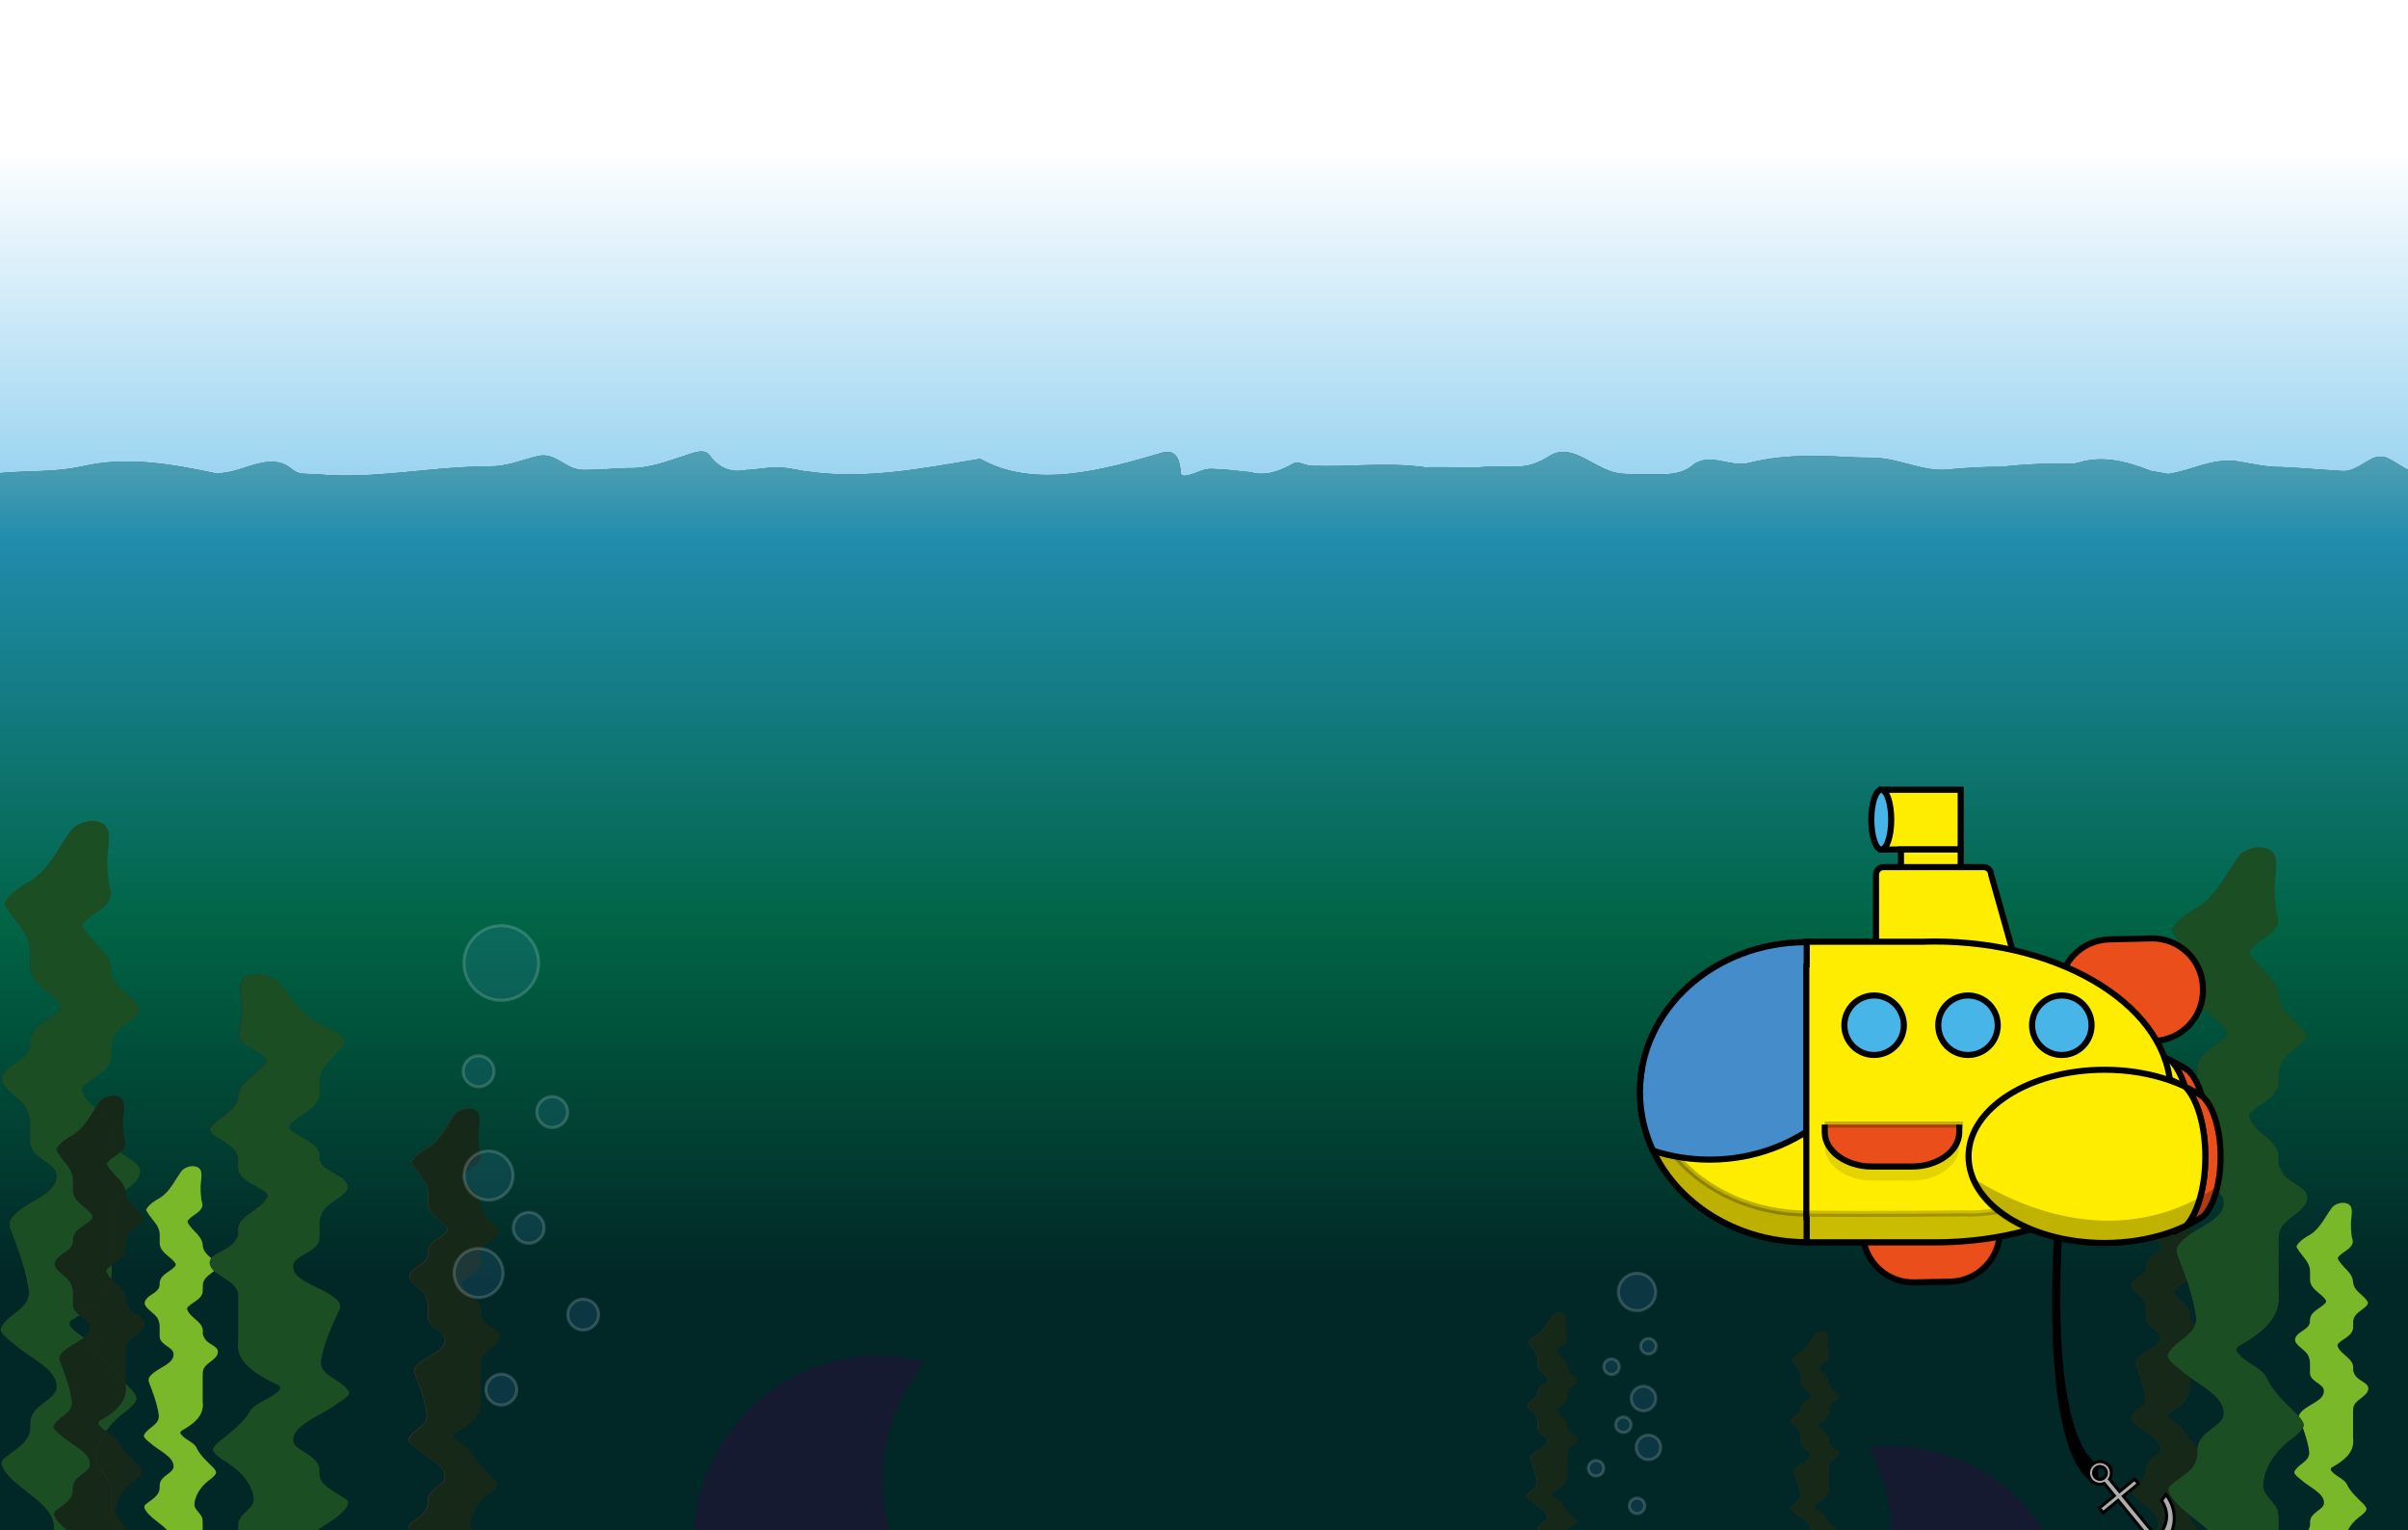<?xml version="1.0" encoding="utf-8"?>
<!-- Generator: Adobe Illustrator 18.0.0, SVG Export Plug-In . SVG Version: 6.00 Build 0)  -->
<!DOCTYPE svg PUBLIC "-//W3C//DTD SVG 1.1//EN" "http://www.w3.org/Graphics/SVG/1.1/DTD/svg11.dtd">
<svg version="1.1" id="Layer_1" xmlns="http://www.w3.org/2000/svg" xmlns:xlink="http://www.w3.org/1999/xlink" x="0px" y="0px"
	 viewBox="0 0 3164.9 2010.9" enable-background="new 0 0 3164.9 2010.9" xml:space="preserve">
<rect x="0" y="0" width="3164.9" height="2010.9" fill="#333333" stroke="none"/>
<g>
	<linearGradient id="SVGID_1_" gradientUnits="userSpaceOnUse" x1="1582.449" y1="5256.817" x2="1582.449" y2="-14.594">
		<stop  offset="0.228" style="stop-color:#010202"/>
		<stop  offset="0.508" style="stop-color:#006633"/>
		<stop  offset="0.796" style="stop-color:#36A9E1"/>
		<stop  offset="0.96" style="stop-color:#FFFFFF"/>
	</linearGradient>
	<path fill="url(#SVGID_1_)" d="M3186.8,1.2c0-2.6,0-4.9,0-6.8c0-5.9,0-9,0-9s-899.3,0-1745.5,0c-3.1,0-6.3,0-9.4,0
		c-5.8,0.1-12.9,0.1-18.9,0c-3.1,0-6.3,0-9.4,0c-737.7,0-1424,0-1424,0s0,5.5,0,15.8c0,2.6,0,5.5,0,8.7c-4.3,32.9-2.2,65.3,0,97.5
		c0,3.4,0,6.8,0,10.2c0,34.1,0,461.9,0,506.5c43.5-7.1,84.1-2,127.6-11.1c59.9-14.2,119.7-3,178.6,9.4c3-0.3,6.1-0.8,9.1-1.3
		c28.4-3,61.9-27.4,88.3-5.1c1.7,1.5,3.6,2.8,5.6,3.8c2,1,4.2,1.8,6.5,2.4c3.4,0.3,6.7,0.5,10,0.6c3.3,0.1,6.7,0.2,10,0.2
		c73.4,7.3,145.4-9,218.4-10c3.6-0.1,7.1-0.2,10.7-0.3c21.8,0.3,40.1-7.9,60.4-12.9c20.3-6.1,32.5,9.1,48.7,15.2
		c6.1,2,12.2,3,18.5,2.4c3.5,0,7.1-0.1,10.7-0.2c7.2-0.2,14.4-0.6,21.6-1.2c3.5-0.3,7-0.5,10.4-0.6c3.5-0.1,7-0.2,10.5-0.3
		c27.8,0.9,52.1-9.2,77.5-17.3c10.1-3,23.3-9.1,30.4,1c11.2,15.2,26.4,22.3,44.4,19.1c2.5-0.2,4.9-0.4,7.4-0.6
		c7.4-0.6,14.8-1.4,22.3-2.3c16.2-3,32.5,1,48.4,3.8c2.8,0.4,5.7,0.7,8.5,1.1c76.1,10.4,150.1-4.8,224.2-17
		c72,40.6,163.3,14.2,239.4-8.1c19.3-5.1,23.3,11.2,24.3,27.4c0,2,3,3,5.1,3c12.2-1,22.3-9.1,34.5-9.1c13.9,0.3,27.6,1.7,41.3,3.2
		c3.4,0.4,6.9,0.8,10.3,1.1c20.4,5.8,38.7-1.3,56.9-11.4c6.1-4.1,15.2,3,23.3,3c49.7,2,99.4-5.1,149.5,2c3.5-0.1,7-0.1,10.5-0.1
		c10.5-0.1,21.1,0,31.7,0.2c14.2,1,27.4,0,41.4-0.9c3.8-0.1,7.5-0.2,11.3-0.3c3.8-0.1,7.5-0.1,11.3-0.1c3.8,0,7.5,0,11.3,0.1
		c17.1,1.2,32.3-4.8,46.5-14c31.5-19.3,61.9,22.3,96,23.6c3.2,0.3,6.3,0.4,9.5,0.6c3.1,0,6.2,0,9.4,0c8.5,0,17,0,25.5,0
		c2.8,0,5.7,0,8.5,0c15.5,0.1,29.7-2.9,41.9-14.1c5.1-3,12.2-5.1,18.3-5.1c18.3,0,35.5,9.1,53.8,4.1c48.7-12.2,96.4-9.1,145.1-6.8
		c3.9,0,7.7,0,11.6,0.1c3.9,0.1,7.8,0.3,11.6,0.5c30.4,2,58.8,17.2,88.9,15.4c3.5-0.3,6.9-0.6,10.4-0.9c20.8-1.8,41.6-3.1,62.7-2.8
		c3.7-0.4,7.3-0.8,11-1.2c15.5-1.5,31-2.5,46.6-2.9c3.9-0.1,7.8-0.2,11.6-0.2c11.3-0.3,22.4,1.7,32.6-1.3
		c32.5-10.1,64.9-1,94.9,10.8c4,0.8,7.8,1.5,11.6,2.1c3.8,0.6,7.7,1.3,11.5,2c32.1-4.7,60.5-23,95-15.9c18.3,3,35.5,7.1,53.9,6.8
		c3.9,0.2,7.7,0.3,11.6,0.6c3.9,0.2,7.7,0.5,11.6,0.7c15.4,1.2,30.8,2.2,46.3,3.2c3.9,0.2,7.8,0.5,11.6,0.7
		c14.1,0.2,25.2-10,37.4-16.1c6.1-3,13.2-4.1,20.3-1c16.2,7.1,29.4,21.3,47.6,21.2c1.1,0,1.7,0,1.7,0c0-48.6,0-479.5,0-515.6
		c0-3.3,0-6.6,0-9.9C3188.3,65.5,3188.3,34.1,3186.8,1.2z"/>
	<path opacity="0.4" fill="#01615E" d="M-20.7,624.2c0,0,0,5.1,0.2,7.7c0-2.6,0-5.2,0-7.7C-20.6,624.1-20.6,624.1-20.7,624.2z"/>
	<linearGradient id="SVGID_2_" gradientUnits="userSpaceOnUse" x1="104.791" y1="2060.528" x2="104.791" y2="-14.595">
		<stop  offset="0.228" style="stop-color:#010202"/>
		<stop  offset="0.508" style="stop-color:#006633"/>
		<stop  offset="0.82" style="stop-color:#36A9E1"/>
		<stop  offset="1" style="stop-color:#FFFFFF"/>
	</linearGradient>
	<path fill="url(#SVGID_2_)" d="M118.3,1742c-0.8-6.1-7.6-9.5-13.5-13.9c-3.7,2.3-7.4,4.5-11.1,6.6c-2,1-3,4.1-2,7.1
		c4.8,6.8,11.7,11.4,18.6,15.9C115.5,1753.5,119,1748.6,118.3,1742z"/>
	<path opacity="0.4" fill="#01615E" d="M118.3,1742c-0.8-6.1-7.6-9.5-13.5-13.9c-3.7,2.3-7.4,4.5-11.1,6.6c-2,1-3,4.1-2,7.1
		c4.8,6.8,11.7,11.4,18.6,15.9C115.5,1753.5,119,1748.6,118.3,1742z"/>
	<linearGradient id="SVGID_3_" gradientUnits="userSpaceOnUse" x1="2871.849" y1="2060.528" x2="2871.849" y2="-14.595">
		<stop  offset="0.228" style="stop-color:#010202"/>
		<stop  offset="0.508" style="stop-color:#006633"/>
		<stop  offset="0.82" style="stop-color:#36A9E1"/>
		<stop  offset="1" style="stop-color:#FFFFFF"/>
	</linearGradient>
	<path fill="url(#SVGID_3_)" d="M2858,1694.7c-0.5,1.1-1.1,2.2-0.5,3.2c4.3,11.8,21.5,15.6,20.5,29.4c-0.3,1.7,0,3.3,0.5,4.7
		c0.5,1.4,1.3,2.8,2.1,4.1c1.1,1.9,2.8,3.4,4.5,4.8c1-3,1.5-6.4,1.2-10.2c-0.4-3.6-1-7.1-1.7-10.7c-2.5-13-6.2-25.7-10.4-38.3
		C2869.8,1686.9,2862.7,1689.7,2858,1694.7z"/>
	<path opacity="0.4" fill="#01615E" d="M2858,1694.7c-0.5,1.1-1.1,2.2-0.5,3.2c4.3,11.8,21.5,15.6,20.5,29.4c-0.3,1.7,0,3.3,0.5,4.7
		c0.5,1.4,1.3,2.8,2.1,4.1c1.1,1.9,2.8,3.4,4.5,4.8c1-3,1.5-6.4,1.2-10.2c-0.4-3.6-1-7.1-1.7-10.7c-2.5-13-6.2-25.7-10.4-38.3
		C2869.8,1686.9,2862.7,1689.7,2858,1694.7z"/>
	<linearGradient id="SVGID_4_" gradientUnits="userSpaceOnUse" x1="2885.712" y1="2060.528" x2="2885.712" y2="-14.595">
		<stop  offset="0.228" style="stop-color:#010202"/>
		<stop  offset="0.508" style="stop-color:#006633"/>
		<stop  offset="0.82" style="stop-color:#36A9E1"/>
		<stop  offset="1" style="stop-color:#FFFFFF"/>
	</linearGradient>
	<path fill="url(#SVGID_4_)" d="M2877.9,1818.5c2.7,19.4-12.9,30.2-28,38.8c-1.1,0.5-1.6,2.2-1.1,3.8c4.3,6.1,11.7,8.9,17,13.5
		c1.3,1.2,2.5,2.4,3.5,3.9c4.1,9.4,11.7,16.7,19.1,23.9c0,0,0,0,0,0c1.9-22.3,34.3-28.4,34.3-44.6c0.8-20.6-24.6-33.9-44.9-48.4
		c0,1.2,0,2.4,0,3.7C2877.9,1814.8,2877.9,1816.7,2877.9,1818.5z"/>
	<path opacity="0.4" fill="#01615E" d="M2877.9,1818.5c2.7,19.4-12.9,30.2-28,38.8c-1.1,0.5-1.6,2.2-1.1,3.8
		c4.3,6.1,11.7,8.9,17,13.5c1.3,1.2,2.5,2.4,3.5,3.9c4.1,9.4,11.7,16.7,19.1,23.9c0,0,0,0,0,0c1.9-22.3,34.3-28.4,34.3-44.6
		c0.8-20.6-24.6-33.9-44.9-48.4c0,1.2,0,2.4,0,3.7C2877.9,1814.8,2877.9,1816.7,2877.9,1818.5z"/>
	<linearGradient id="SVGID_5_" gradientUnits="userSpaceOnUse" x1="3014.405" y1="2060.528" x2="3014.405" y2="-14.595">
		<stop  offset="0.228" style="stop-color:#010202"/>
		<stop  offset="0.508" style="stop-color:#006633"/>
		<stop  offset="0.82" style="stop-color:#36A9E1"/>
		<stop  offset="1" style="stop-color:#FFFFFF"/>
	</linearGradient>
	<path fill="url(#SVGID_5_)" d="M3036.1,2003.3c0-1.5,0-3.1,0.1-4.7c1-11.8,18.2-15.1,18.2-23.7c0.5-13.5-19.9-21-30.6-31.1
		c-1.4-1-2.8-2.1-4.1-3.3c-1.3-1.2-2.5-2.4-3.6-3.9c-0.5-1.1-1.1-2.2-0.5-3.2c4.8-10.2,20.5-12.9,19.4-25.9
		c-0.2-1.9-0.6-3.8-0.9-5.7c-1.7-8.9-4.4-17.4-7.5-25.9c-1.1,2.1-2.6,3.9-4.3,5.6c-2,2.3-4.3,4.2-6.7,6.3
		c-20.9,14.5-39.2,36.8-41.2,62.2c-2,15.2,18.3,23.3,20,39.5c0.2,2.4,0.2,4.8,0.3,7.1c0,5.5,0,10.8,0,15.8c0,2.5,0,4.9,0.1,7.3
		c0.1,1.3,0.2,2.6,0.4,3.9h23.8C3026,2018,3035.6,2013.1,3036.1,2003.3z"/>
	<path opacity="0.4" fill="#01615E" d="M3036.1,2003.3c0-1.5,0-3.1,0.1-4.7c1-11.8,18.2-15.1,18.2-23.7c0.5-13.5-19.9-21-30.6-31.1
		c-1.4-1-2.8-2.1-4.1-3.3c-1.3-1.2-2.5-2.4-3.6-3.9c-0.5-1.1-1.1-2.2-0.5-3.2c4.8-10.2,20.5-12.9,19.4-25.9
		c-0.2-1.9-0.6-3.8-0.9-5.7c-1.7-8.9-4.4-17.4-7.5-25.9c-1.1,2.1-2.6,3.9-4.3,5.6c-2,2.3-4.3,4.2-6.7,6.3
		c-20.9,14.5-39.2,36.8-41.2,62.2c-2,15.2,18.3,23.3,20,39.5c0.2,2.4,0.2,4.8,0.3,7.1c0,5.5,0,10.8,0,15.8c0,2.5,0,4.9,0.1,7.3
		c0.1,1.3,0.2,2.6,0.4,3.9h23.8C3026,2018,3035.6,2013.1,3036.1,2003.3z"/>
	<linearGradient id="SVGID_6_" gradientUnits="userSpaceOnUse" x1="2878.839" y1="2060.528" x2="2878.839" y2="-14.595">
		<stop  offset="0.228" style="stop-color:#010202"/>
		<stop  offset="0.508" style="stop-color:#006633"/>
		<stop  offset="0.82" style="stop-color:#36A9E1"/>
		<stop  offset="1" style="stop-color:#FFFFFF"/>
	</linearGradient>
	<path fill="url(#SVGID_6_)" d="M2873,1936.5c4.7-3.8,8.9-8,11.7-13C2880.2,1927.2,2876.1,1931.6,2873,1936.5z"/>
	<path opacity="0.4" fill="#01615E" d="M2873,1936.5c4.7-3.8,8.9-8,11.7-13C2880.2,1927.2,2876.1,1931.6,2873,1936.5z"/>
	<linearGradient id="SVGID_7_" gradientUnits="userSpaceOnUse" x1="302.77" y1="2060.528" x2="302.77" y2="-14.595">
		<stop  offset="0.228" style="stop-color:#010202"/>
		<stop  offset="0.508" style="stop-color:#006633"/>
		<stop  offset="0.82" style="stop-color:#36A9E1"/>
		<stop  offset="1" style="stop-color:#FFFFFF"/>
	</linearGradient>
	<path fill="url(#SVGID_7_)" d="M313.2,2007.1c0-1.9,0.1-3.9,0.3-5.8c1.7-13.3,22-20,20-32.5c-2-20.9-20.3-39.3-41.2-51.2
		c-2.4-1.7-4.7-3.3-6.7-5.2c-2-1.6-3.7-3.4-4.9-5.5c-2-3.3,2-7.5,5.1-10.9c16.2-13.4,34.5-25.9,43.7-43.2c1.8-2.3,4-4.3,6.5-6.1
		c9.9-7.2,23.9-11.4,32-20.9c1-2.5,0-5-2-5.8c-28.4-13.4-57.8-30.1-52.8-60.2c0-2.9,0-5.7,0-8.6c0-14.3,0-28.8,0-43.2
		c0-2.3,0-4.6-0.1-7c-0.7-15.4-21.3-21.3-31.7-31.2c-6.3,5.1-14.1,9.1-14.9,18c-0.1,1.7-0.1,3.4-0.1,5.1c0,1.5,0,3.1-0.1,4.6
		c-2.1,10.2-13.4,12.9-19.8,19.9c-0.5,1.1-1.1,2.2-0.5,3.2c4.3,11.8,21.5,15.6,20.5,29.4c-0.3,1.7,0,3.3,0.5,4.7
		c0.5,1.4,1.3,2.8,2.1,4.1c4.8,8.1,18.3,9.7,17.2,18.3c-1.6,10.8-19.4,13.5-19.9,26.2c-0.1,1.5-0.1,3-0.1,4.5c0,9.3,0,18.6,0,27.8
		c0,1.8,0,3.7,0,5.5c2.7,19.4-12.9,30.2-28,38.8c-1.1,0.5-1.6,2.2-1.1,3.8c4.3,6.1,11.7,8.9,17,13.5c1.3,1.2,2.5,2.4,3.5,3.9
		c4.9,11.2,14.6,19.2,23.2,27.8c1.6,2.2,3.8,4.8,2.7,7c-0.6,1.3-1.5,2.5-2.6,3.5c-1.1,1.2-2.3,2.2-3.6,3.3
		c-11.1,7.7-20.8,19.5-21.9,33c-1.1,8.1,9.7,12.4,10.6,20.9c0.1,1.3,0.1,2.5,0.2,3.8c0,2.9,0,5.7,0,8.4c0,1.3,0,2.6,0.1,3.9
		c0.2,4,1.6,7.4,3.5,10.6h43.2c0-1.1,0-2.2,0-3.3C313.2,2016,313.2,2011.7,313.2,2007.1z"/>
	<path opacity="0.4" fill="#01615E" d="M313.2,2007.1c0-1.9,0.1-3.9,0.3-5.8c1.7-13.3,22-20,20-32.5c-2-20.9-20.3-39.3-41.2-51.2
		c-2.4-1.7-4.7-3.3-6.7-5.2c-2-1.6-3.7-3.4-4.9-5.5c-2-3.3,2-7.5,5.1-10.9c16.2-13.4,34.5-25.9,43.7-43.2c1.8-2.3,4-4.3,6.5-6.1
		c9.9-7.2,23.9-11.4,32-20.9c1-2.5,0-5-2-5.8c-28.4-13.4-57.8-30.1-52.8-60.2c0-2.9,0-5.7,0-8.6c0-14.3,0-28.8,0-43.2
		c0-2.3,0-4.6-0.1-7c-0.7-15.4-21.3-21.3-31.7-31.2c-6.3,5.1-14.1,9.1-14.9,18c-0.1,1.7-0.1,3.4-0.1,5.1c0,1.5,0,3.1-0.1,4.6
		c-2.1,10.2-13.4,12.9-19.8,19.9c-0.5,1.1-1.1,2.2-0.5,3.2c4.3,11.8,21.5,15.6,20.5,29.4c-0.3,1.7,0,3.3,0.5,4.7
		c0.5,1.4,1.3,2.8,2.1,4.1c4.8,8.1,18.3,9.7,17.2,18.3c-1.6,10.8-19.4,13.5-19.9,26.2c-0.1,1.5-0.1,3-0.1,4.5c0,9.3,0,18.6,0,27.8
		c0,1.8,0,3.7,0,5.5c2.7,19.4-12.9,30.2-28,38.8c-1.1,0.5-1.6,2.2-1.1,3.8c4.3,6.1,11.7,8.9,17,13.5c1.3,1.2,2.5,2.4,3.5,3.9
		c4.9,11.2,14.6,19.2,23.2,27.8c1.6,2.2,3.8,4.8,2.7,7c-0.6,1.3-1.5,2.5-2.6,3.5c-1.1,1.2-2.3,2.2-3.6,3.3
		c-11.1,7.7-20.8,19.5-21.9,33c-1.1,8.1,9.7,12.4,10.6,20.9c0.1,1.3,0.1,2.5,0.2,3.8c0,2.9,0,5.7,0,8.4c0,1.3,0,2.6,0.1,3.9
		c0.2,4,1.6,7.4,3.5,10.6h43.2c0-1.1,0-2.2,0-3.3C313.2,2016,313.2,2011.7,313.2,2007.1z"/>
	<linearGradient id="SVGID_8_" gradientUnits="userSpaceOnUse" x1="1583.146" y1="2052.622" x2="1583.146" y2="420.225">
		<stop  offset="0.228" style="stop-color:#010202"/>
		<stop  offset="0.508" style="stop-color:#006633"/>
		<stop  offset="0.82" style="stop-color:#36A9E1"/>
		<stop  offset="1" style="stop-color:#FFFFFF"/>
	</linearGradient>
	<path fill="url(#SVGID_8_)" d="M3137.5,601.8c-7.1-3-14.2-2-20.3,1c-12.2,6.1-23.3,16.2-37.4,16.1c-3.9-0.2-7.8-0.5-11.6-0.7
		c-15.5-1-30.9-2-46.3-3.2c-3.9-0.3-7.7-0.5-11.6-0.7c-3.9-0.2-7.7-0.4-11.6-0.6c-18.4,0.3-35.6-3.8-53.9-6.8
		c-34.5-7.1-62.9,11.2-95,15.9c-3.8-0.7-7.6-1.3-11.5-2c-3.8-0.6-7.7-1.3-11.6-2.1c-30-11.8-62.5-21-94.9-10.8
		c-10.1,3-21.3,1-32.6,1.3c-3.9,0-7.8,0.1-11.6,0.2c-15.5,0.4-31.1,1.3-46.6,2.9c-3.7,0.4-7.3,0.8-11,1.2c-21.1-0.3-42,1-62.7,2.8
		c-3.5,0.3-6.9,0.6-10.4,0.9c-30,1.8-58.5-13.4-88.9-15.4c-3.9-0.3-7.8-0.4-11.6-0.5c-3.9-0.1-7.7-0.1-11.6-0.1
		c-48.8-2.4-96.4-5.4-145.1,6.8c-18.3,5.1-35.5-4.1-53.8-4.1c-6.1,0-13.2,2-18.3,5.1c-12.2,11.2-26.4,14.2-41.9,14.1
		c-2.8,0-5.6,0-8.5,0c-8.5,0-17,0-25.5,0c-3.1,0-6.2,0-9.4,0c-3.1-0.2-6.3-0.4-9.5-0.6c-34.1-1.3-64.6-42.9-96-23.6
		c-14.2,9.1-29.4,15.2-46.5,14c-3.8-0.1-7.5-0.1-11.3-0.1c-3.8,0-7.5,0-11.3,0.1c-3.8,0.1-7.5,0.2-11.3,0.3c-14,0.9-27.2,2-41.4,0.9
		c-10.7-0.2-21.2-0.3-31.7-0.2c-3.5,0-7,0.1-10.5,0.1c-50.1-7-99.8,0.1-149.5-2c-8.1,0-17.2-7.1-23.3-3
		c-18.3,10.1-36.5,17.2-56.9,11.4c-3.4-0.4-6.9-0.7-10.3-1.1c-13.7-1.5-27.5-2.9-41.3-3.2c-12.2,0-22.3,8.1-34.5,9.1
		c-2,0-5.1-1-5.1-3c-1-16.2-5.1-32.5-24.3-27.4c-76.1,22.3-167.4,48.7-239.4,8.1c-74.1,12.2-148.1,27.4-224.2,17
		c-2.8-0.3-5.6-0.7-8.5-1.1c-15.9-2.8-32.2-6.8-48.4-3.8c-7.5,0.9-14.9,1.6-22.3,2.3c-2.5,0.2-4.9,0.4-7.4,0.6
		c-18,3.2-33.2-3.9-44.4-19.1c-7.1-10.1-20.3-4.1-30.4-1c-25.4,8.1-49.7,18.3-77.5,17.3c-3.5,0-7,0.1-10.5,0.3
		c-3.5,0.1-7,0.4-10.4,0.6c-7.2,0.6-14.4,1-21.6,1.2c-3.6,0.1-7.2,0.2-10.7,0.2c-6.3,0.6-12.4-0.4-18.5-2.4
		c-16.2-6.1-28.4-21.3-48.7-15.2c-20.3,5.1-38.6,13.2-60.4,12.9c-3.6,0-7.1,0.1-10.7,0.3c-73,1-145.1,17.2-218.4,10
		c-3.3,0-6.6,0-10-0.2c-3.3-0.1-6.7-0.3-10-0.6c-2.3-0.6-4.5-1.3-6.5-2.4c-2-1-3.9-2.2-5.6-3.8c-26.4-22.3-59.9,2-88.3,5.1
		c-3,0.5-6.1,1-9.1,1.3c-58.8-12.4-118.7-23.6-178.6-9.4c-43.6,9.1-84.1,4.1-127.6,11.1c0,2.6,0,5.1,0,7.7c0,2.2,0,4.5,0,6.7
		c0,502.4,0,1173.8,0,1384.9H59c4.8-1.8,9-3.6,10.3-7.7c10.1-31.5-33.5-51.7-54.8-73c-5.1-5.1-9.1-10.1-12.2-17.2
		c-1-3.1,0-7.2,3-9.2c13.2-11.2,33.5-20.3,34.5-39.9c0-2.9,0-5.8,0.1-8.8c1.9-22.3,34.3-28.4,34.3-44.6c1-25.4-37.5-39.6-57.6-58.5
		c-2.6-2-5.2-4-7.7-6.2s-4.8-4.6-6.8-7.3c-1-2-2-4.1-1-6.1c9.1-19.3,38.6-24.3,36.6-48.8c-0.4-3.6-1-7.1-1.7-10.7
		c-4.8-24.6-13.5-48-22.7-71.4c-1-3-1-7.1,0-10.1c1.2-2.4,2.8-4.5,4.7-6.6c17.6-19.8,59.2-27.9,56.1-54.3
		c-2-16.2-32.5-20.3-34.4-41.3c0-3-0.1-5.9-0.1-8.9c0-3.2,0-6.4,0-9.6c0-3.2,0-6.4,0-9.5c-0.1-4.9-2.1-8.9-3.1-13
		c-6.1-20.3-45.7-31.5-30.4-51.7c7.6-11,25.1-15.6,31.2-27.8c1.2-2.4,2-5.1,2.2-8.3c-2-24.8,25.4-30.9,38.6-46.1c1-2,2-4.1,1-6.1
		c-11.2-18.3-36.5-25.4-39.5-48.6c0-2.8,0-5.6,0-8.3c0-3.3,0-6.6,0-9.8c0-3.2,0-6.4-0.3-9.6c-2.1-18.1-15.7-30-25.8-44.3
		c-1.7-2.4-3.3-4.8-4.7-7.4c-1.7-1.9-3.7-6-1.7-8c4-6.7,9.8-12,16.5-16.7c2.7-2,5.4-3.8,8.4-5.9c30.9-15,42.1-44.4,61.3-70.8
		c7.1-9.1,23.3-15.2,36.5-11.2c22.3,6.1,9.1,36.5,11,56c0,2.7,0,5.4,0.2,8.1c0.2,2.7,0.5,5.3,1,8c0,6.1,1,12.2,3,18.3
		c0,3,1,6.1-0.6,9.5c-1,2.6-2.3,4.9-3.9,7c-8.1,10.4-23.2,15.6-30.9,26.1c-3,3,0,7.1,2,10.1c12.2,18.3,33.5,29.4,34.5,51.8
		c0.2,3.8,1.1,7.1,2.4,10.2c6.6,15.4,25.7,24.2,34.1,39.4c1,3-1,6.1-3,9.1c-12.2,12.2-31.5,19.3-33.2,38.5c-0.3,3.2-0.3,6.4-0.3,9.6
		c0,2.9,0,5.8-0.1,8.7c-3.9,19.3-25.2,24.4-37.4,37.5c-1,2-2,4.1-1,6.1c3.2,8.9,10.3,15.4,17.6,21.6c1.7-2.6,3.5-5.3,5.4-7.9
		c4.6-5.9,15.2-9.9,23.8-7.3c14.5,4,5.9,23.8,7.1,36.5c0,1.8,0,3.5,0.1,5.2c0.1,1.7,0.3,3.5,0.7,5.2c0,4,0.7,7.9,2,11.9
		c0,2,0.7,4-0.4,6.2c-0.6,1.7-1.5,3.2-2.6,4.6c-1,1.3-2.2,2.5-3.5,3.6c11.1,9.4,27.5,13.9,25.9,27c-1.5,10-10.5,16.4-19.2,23.1
		c0.2,1.2,0.4,2.4,0.5,3.7c0.1,2.5,0.7,4.7,1.6,6.7c4.3,10,16.7,15.8,22.2,25.7c0.7,2-0.7,4-2,5.9c-7.9,7.9-20.5,12.6-21.6,25.1
		c-0.2,2.1-0.2,4.2-0.2,6.2c0,1.9,0,3.8-0.1,5.7c-2,9.9-11,14-18.6,19.5c0.8,6.4,0.6,12.3-0.6,17.8c8.1,8.5,20.3,14.2,19.3,27.1
		c-0.4,2.1,0,4,0.6,5.8c0.7,1.8,1.6,3.4,2.6,5.1c5.9,9.9,22.5,11.9,21.1,22.5c-2,13.2-23.8,16.5-24.4,32.1c-0.1,1.9-0.1,3.7-0.1,5.5
		c0,11.4,0,22.8,0,34.2c0,2,0,4,0,6c2.9,2.8,5.8,5.6,8.6,8.5c3,4.1,7.1,9.1,5.1,13.2c-1.2,2.5-2.9,4.7-4.9,6.7
		c-2,2.3-4.3,4.2-6.7,6.3c-10.5,7.3-20.4,16.6-27.9,27.3c3.8,2.5,7.7,4.8,10.9,7.6c1.6,1.4,3.1,3,4.2,4.8
		c6,13.7,17.9,23.6,28.4,34.2c2,2.6,4.6,5.9,3.3,8.6c-0.8,1.7-1.9,3.1-3.2,4.3c-1.3,1.5-2.8,2.7-4.4,4.1
		c-13.6,9.4-25.5,24-26.8,40.5c-1.3,9.9,11.9,15.2,13,25.7c0.1,1.6,0.2,3.1,0.2,4.6c0,2.3,0,4.4,0,6.5c0.5,0.7,1.1,1.4,1.6,2.1h59.5
		c-0.8-13.5-19.9-23-29.8-33c-2.7-2.7-4.8-5.4-6.5-9.1c-0.5-1.6,0-3.8,1.6-4.9c7-5.9,17.8-10.8,18.3-21.2c0-1.5,0-3.1,0.1-4.7
		c1-11.8,18.2-15.1,18.2-23.7c0.5-13.5-19.9-21-30.6-31.1c-1.4-1-2.8-2.1-4.1-3.3c-1.3-1.2-2.5-2.4-3.6-3.9
		c-0.5-1.1-1.1-2.2-0.5-3.2c4.8-10.2,20.5-12.9,19.4-25.9c-0.2-1.9-0.6-3.8-0.9-5.7c-2.5-13-7.2-25.5-12.1-37.9
		c-0.5-1.6-0.5-3.8,0-5.4c0.6-1.3,1.5-2.4,2.5-3.5c9.3-10.5,31.4-14.8,29.8-28.8c-1.1-8.6-17.2-10.8-18.2-21.9c0-1.6,0-3.1,0-4.7
		c0-1.7,0-3.4,0-5.1c0-1.7,0-3.4,0-5c0-2.6-1.1-4.7-1.6-6.9c-3.2-10.8-24.2-16.7-16.2-27.5c4-5.8,13.3-8.3,16.6-14.7
		c0.7-1.3,1.1-2.7,1.2-4.4c-1-13.2,13.5-16.4,20.5-24.5c0.5-1.1,1.1-2.2,0.5-3.2c-5.9-9.7-19.4-13.5-20.9-25.8c0-1.5,0-3,0-4.4
		c0-1.8,0-3.5,0-5.2c0-1.7,0-3.4-0.2-5.1c-1.1-9.6-8.3-15.9-13.7-23.5c-0.9-1.3-1.7-2.6-2.5-3.9c-0.9-1-2-3.2-0.9-4.2
		c2.1-3.5,5.2-6.4,8.7-8.8c1.4-1,2.8-2,4.5-3.1c16.4-8,22.3-23.6,32.6-37.6c3.8-4.8,12.4-8.1,19.4-5.9c11.8,3.2,4.8,19.4,5.8,29.7
		c0,1.4,0,2.9,0.1,4.3c0.1,1.4,0.3,2.8,0.5,4.2c0,3.2,0.5,6.5,1.6,9.7c0,1.6,0.5,3.2-0.3,5c-0.5,1.4-1.2,2.6-2.1,3.7
		c-4.3,5.5-12.3,8.3-16.4,13.9c-1.6,1.6,0,3.8,1.1,5.4c6.5,9.7,17.8,15.6,18.3,27.5c0.1,2,0.6,3.8,1.3,5.4c2,4.6,6,8,9.9,11.6
		c5.9-7.7,23.3-11.4,30.5-21.3c1.5-2.1,3-4.2,4-6.4c1-2.2,1.5-4.6,0.9-7.3c-2-21.3,30.5-27.2,38.6-45.6c1-1.7,0-3.3-1-5
		c-12.2-10.9-33.5-15-37.4-30.9c-0.1-2.4-0.1-4.8-0.1-7.2c0-2.6,0-5.3-0.3-7.9c-1.8-15.8-21-21.7-33.2-31.7c-2-2.5-4.1-5-3-7.5
		c8.5-12.5,27.5-19.8,34.1-32.5c1.3-2.5,2.2-5.3,2.4-8.4c1-18.4,22.3-27.6,34.5-42.7c2-2.5,5.1-5.8,2-8.4
		c-7.7-8.7-22.8-13-30.9-21.5c-1.6-1.7-3-3.6-3.9-5.8c-1.6-2.8-0.6-5.3-0.6-7.8c2-5,3-10,3-15c0.5-2.2,0.8-4.4,1-6.6
		c0.2-2.2,0.2-4.4,0.2-6.6c1.8-16-11.4-41.1,11-46.1c13.2-3.3,29.4,1.7,36.5,9.2c19.3,21.7,30.4,46,61.3,58.3
		c3.1,1.7,5.8,3.2,8.4,4.8c6.7,3.9,12.5,8.2,16.5,13.7c2,1.7,0,5-1.7,6.6c-1.4,2.1-3,4.1-4.7,6.1c-10.1,11.7-23.8,21.6-25.8,36.5
		c-0.3,2.7-0.3,5.3-0.3,7.9c0,2.6,0,5.3,0,8c0,2.3,0,4.5,0,6.8c-2.9,19.2-28.3,25-39.5,40c-1,1.7,0,3.3,1,5
		c13.2,12.5,40.6,17.5,38.6,38c0.2,2.6,0.9,4.8,2.2,6.8c6.2,10,23.6,13.8,31.2,22.9c15.2,16.7-24.3,25.9-30.4,42.6
		c-1,3.3-3,6.7-3.1,10.7c0,2.6,0,5.2,0,7.8c0,2.6,0,5.2,0,7.9c0,2.4,0,4.9-0.1,7.3c-1.9,17.3-32.4,20.6-34.4,34
		c-3,21.7,38.6,28.4,56.1,44.7c2,1.7,3.5,3.5,4.7,5.4c1,2.5,1,5.8,0,8.4c-9.2,19.3-18,38.6-22.7,58.8c-0.7,2.9-1.3,5.8-1.7,8.8
		c-1.9,20.1,27.5,24.3,36.6,40.2c1,1.7,0,3.3-1,5c-2,2.2-4.3,4.2-6.8,6c-2.5,1.8-5.1,3.5-7.7,5.1c-20,15.6-58.6,27.3-57.6,48.2
		c0,13.4,32.5,18.4,34.3,36.8c0.1,2.4,0.1,4.9,0.1,7.3c1,16.1,21.3,23.7,34.5,32.8c3,1.7,4.1,5,3,7.6c-3,5.8-7.1,10-12.2,14.2
		c-12.5,10.3-32.7,20.3-45.2,32.1h150.7c-1.7-1.4-3.2-2.8-4.6-4.2c-3.3-3.3-5.9-6.6-7.9-11.2c-0.7-2,0-4.7,2-6
		c8.6-7.3,21.8-13.2,22.5-26c0-1.9,0-3.8,0.1-5.7c1.2-14.5,22.4-18.5,22.4-29.1c0.7-16.5-24.4-25.8-37.5-38.1c-1.7-1.3-3.4-2.6-5-4
		c-1.6-1.4-3.1-3-4.4-4.8c-0.7-1.3-1.3-2.6-0.7-4c5.9-12.6,25.1-15.9,23.9-31.8c-0.3-2.4-0.7-4.7-1.1-6.9
		c-3.1-16-8.8-31.3-14.8-46.5c-0.7-2-0.7-4.6,0-6.6c0.8-1.5,1.8-2.9,3.1-4.3c11.5-12.9,38.5-18.2,36.6-35.3
		c-1.3-10.6-21.1-13.2-22.4-26.9c0-1.9,0-3.8,0-5.8c0-2.1,0-4.2,0-6.2c0-2.1,0-4.1,0-6.2c0-3.2-1.4-5.8-2-8.5
		c-4-13.2-29.7-20.5-19.8-33.7c5-7.2,16.3-10.2,20.3-18.1c0.8-1.6,1.3-3.3,1.4-5.4c-1.3-16.2,16.6-20.1,25.1-30
		c0.7-1.3,1.3-2.6,0.7-4c-7.3-11.9-23.8-16.5-25.7-31.7c0-1.8,0-3.6,0-5.4c0-2.1,0-4.3,0-6.4c0-2.1,0-4.2-0.2-6.3
		c-1.4-11.8-10.2-19.6-16.8-28.8c-1.1-1.5-2.1-3.1-3.1-4.8c-1.1-1.2-2.4-3.9-1.1-5.2c2.6-4.3,6.4-7.8,10.7-10.9
		c1.7-1.3,3.5-2.5,5.5-3.8c20.1-9.8,27.4-28.9,39.9-46.1c4.6-5.9,15.2-9.9,23.8-7.3c14.5,4,5.9,23.8,7.1,36.5c0,1.8,0,3.5,0.1,5.2
		c0.1,1.7,0.3,3.5,0.7,5.2c0,4,0.7,7.9,2,11.9c0,2,0.7,4-0.4,6.2c-0.6,1.7-1.5,3.2-2.6,4.6c-5.3,6.8-15.1,10.1-20.1,17
		c-2,2,0,4.6,1.3,6.6c7.9,11.9,21.8,19.2,22.5,33.7c0.1,2.5,0.7,4.7,1.6,6.7c4.3,10,16.7,15.8,22.2,25.7c0.7,2-0.7,4-2,5.9
		c-7.9,7.9-20.5,12.6-21.6,25.1c-0.2,2.1-0.2,4.2-0.2,6.2c0,1.9,0,3.8-0.1,5.7c-2.6,12.6-16.4,15.9-24.4,24.4
		c-0.7,1.3-1.3,2.6-0.7,4c5.3,14.5,26.4,19.2,25.2,36c-0.4,2.1,0,4,0.6,5.8c0.7,1.8,1.6,3.4,2.6,5.1c5.9,9.9,22.5,11.9,21.1,22.5
		c-2,13.2-23.8,16.5-24.4,32.1c-0.1,1.9-0.1,3.7-0.1,5.5c0,11.4,0,22.8,0,34.2c0,2.3,0,4.5,0,6.8c3.3,23.8-15.9,37-34.4,47.6
		c-1.3,0.7-2,2.6-1.3,4.6c5.3,7.5,14.4,10.9,20.8,16.5c1.6,1.4,3.1,3,4.2,4.8c6,13.7,17.9,23.6,28.4,34.2c2,2.6,4.6,5.9,3.3,8.6
		c-0.8,1.7-1.9,3.1-3.2,4.3c-1.3,1.5-2.8,2.7-4.4,4.1c-13.6,9.4-25.5,24-26.8,40.5c-1.2,8.7,8.9,13.8,12.1,22h1384.1
		c3.4-2.6,6.5-5.6,6.8-10.1c0-1.1,0-2.1,0-3.2c0.7-8.1,12.4-10.3,12.4-16.2c0.4-9.2-13.6-14.3-20.8-21.2c-0.9-0.7-1.9-1.4-2.8-2.2
		c-0.9-0.8-1.7-1.7-2.5-2.6c-0.4-0.7-0.7-1.5-0.4-2.2c3.3-7,13.9-8.8,13.3-17.6c-0.2-1.3-0.4-2.6-0.6-3.9
		c-1.7-8.9-4.9-17.4-8.2-25.8c-0.4-1.1-0.4-2.6,0-3.7c0.4-0.9,1-1.6,1.7-2.4c6.4-7.2,21.4-10.1,20.3-19.6
		c-0.7-5.9-11.7-7.3-12.4-14.9c0-1.1,0-2.1,0-3.2c0-1.2,0-2.3,0-3.5c0-1.2,0-2.3,0-3.4c0-1.8-0.8-3.2-1.1-4.7
		c-2.2-7.3-16.5-11.4-11-18.7c2.8-4,9.1-5.7,11.3-10c0.4-0.9,0.7-1.9,0.8-3c-0.7-9,9.2-11.2,14-16.7c0.4-0.7,0.7-1.5,0.4-2.2
		c-4-6.6-13.2-9.2-14.3-17.6c0-1,0-2,0-3c0-1.2,0-2.4,0-3.5c0-1.2,0-2.3-0.1-3.5c-0.8-6.5-5.7-10.9-9.4-16c-0.6-0.9-1.2-1.7-1.7-2.7
		c-0.6-0.7-1.3-2.2-0.6-2.9c1.4-2.4,3.5-4.3,6-6c1-0.7,1.9-1.4,3-2.1c11.2-5.4,15.2-16.1,22.2-25.6c2.6-3.3,8.4-5.5,13.2-4
		c8.1,2.2,3.3,13.2,4,20.3c0,1,0,2,0.1,2.9c0.1,1,0.2,1.9,0.4,2.9c0,2.2,0.4,4.4,1.1,6.6c0,1.1,0.4,2.2-0.2,3.4
		c-0.3,0.9-0.8,1.8-1.4,2.5c-2.9,3.8-8.4,5.6-11.2,9.5c-1.1,1.1,0,2.6,0.7,3.7c4.4,6.6,12.1,10.6,12.5,18.7c0.1,1.4,0.4,2.6,0.9,3.7
		c2.4,5.6,9.3,8.8,12.3,14.3c0.4,1.1-0.4,2.2-1.1,3.3c-4.4,4.4-11.4,7-12,13.9c-0.1,1.1-0.1,2.3-0.1,3.5c0,1,0,2.1,0,3.1
		c-1.4,7-9.1,8.8-13.5,13.6c-0.4,0.7-0.7,1.5-0.4,2.2c2.9,8.1,14.7,10.6,14,20c-0.2,1.2,0,2.2,0.3,3.2c0.4,1,0.9,1.9,1.5,2.8
		c3.3,5.5,12.5,6.6,11.7,12.5c-1.1,7.3-13.2,9.2-13.5,17.8c0,1,0,2.1,0,3.1c0,6.4,0,12.7,0,19c0,1.3,0,2.5,0,3.8
		c1.8,13.2-8.8,20.6-19.1,26.4c-0.7,0.4-1.1,1.5-0.7,2.6c2.9,4.2,8,6,11.6,9.2c0.9,0.8,1.7,1.7,2.4,2.7c3.3,7.6,9.9,13.1,15.8,19
		c1.1,1.5,2.6,3.3,1.8,4.8c-0.4,0.9-1,1.7-1.8,2.4c-0.7,0.8-1.6,1.5-2.4,2.3c-6.5,4.5-12.2,11-14.2,18.6H2367
		c1.1-7.4,11.9-9.5,11.9-15.1c0.4-8.8-13.1-13.8-20-20.4c-0.9-0.7-1.8-1.4-2.7-2.2c-0.9-0.8-1.7-1.6-2.4-2.5
		c-0.4-0.7-0.7-1.4-0.4-2.1c3.2-6.7,13.4-8.5,12.8-17c-0.2-1.3-0.4-2.5-0.6-3.7c-1.7-8.5-4.7-16.7-7.9-24.9c-0.4-1.1-0.4-2.5,0-3.5
		c0.4-0.8,1-1.6,1.6-2.3c6.1-6.9,20.6-9.7,19.5-18.9c-0.7-5.6-11.3-7.1-12-14.4c0-1,0-2.1,0-3.1c0-1.1,0-2.2,0-3.3s0-2.2,0-3.3
		c0-1.7-0.7-3.1-1.1-4.5c-2.1-7.1-15.9-10.9-10.6-18c2.6-3.8,8.7-5.4,10.9-9.7c0.4-0.8,0.7-1.8,0.8-2.9c-0.7-8.6,8.8-10.8,13.4-16.1
		c0.4-0.7,0.7-1.4,0.4-2.1c-3.9-6.4-12.7-8.8-13.7-16.9c0-1,0-1.9,0-2.9c0-1.1,0-2.3,0-3.4c0-1.1,0-2.2-0.1-3.3
		c-0.7-6.3-5.5-10.5-9-15.4c-0.6-0.8-1.1-1.7-1.6-2.6c-0.6-0.7-1.3-2.1-0.6-2.8c1.4-2.3,3.4-4.2,5.7-5.8c0.9-0.7,1.9-1.3,2.9-2
		c10.8-5.2,14.6-15.5,21.3-24.6c2.5-3.2,8.1-5.3,12.7-3.9c7.8,2.1,3.2,12.7,3.8,19.5c0,0.9,0,1.9,0.1,2.8c0.1,0.9,0.2,1.9,0.3,2.8
		c0,2.1,0.4,4.2,1.1,6.4c0,1.1,0.4,2.1-0.2,3.3c-0.3,0.9-0.8,1.7-1.4,2.4c-2.8,3.6-8.1,5.4-10.8,9.1c-1.1,1.1,0,2.5,0.7,3.5
		c4.2,6.4,11.6,10.2,12,18c0.1,1.3,0.4,2.5,0.8,3.6c2.3,5.3,8.9,8.4,11.9,13.7c0.4,1.1-0.4,2.1-1.1,3.2c-4.2,4.2-10.9,6.7-11.6,13.4
		c-0.1,1.1-0.1,2.2-0.1,3.3c0,1,0,2,0,3c-1.4,6.7-8.8,8.5-13,13.1c-0.4,0.7-0.7,1.4-0.4,2.1c2.8,7.8,14.1,10.2,13.4,19.3
		c-0.2,1.1,0,2.2,0.3,3.1c0.3,0.9,0.9,1.8,1.4,2.7c3.2,5.3,12,6.4,11.3,12c-1.1,7.1-12.7,8.8-13,17.2c0,1,0,2,0,3
		c0,6.1,0,12.2,0,18.3c0,1.2,0,2.4,0,3.6c1.8,12.7-8.5,19.8-18.4,25.4c-0.7,0.4-1.1,1.4-0.7,2.5c2.8,4,7.7,5.8,11.1,8.8
		c0.9,0.8,1.6,1.6,2.3,2.6c3.2,7.3,9.5,12.6,15.2,18.3c1.1,1.4,2.5,3.2,1.8,4.6c-0.4,0.9-1,1.6-1.7,2.3c-0.7,0.8-1.5,1.5-2.3,2.2
		c-1.9,1.3-3.8,2.9-5.5,4.6h507.8c-7.8-12.3-22.5-22.9-35.5-33.1c0.6,11.3,11.2,17.8,15,27.8c0.9,2.3,1.1,3.4,1.1,3.4
		c-23.7-1.7-47.4-1.7-71.1-5.4c3.2-5.9,12.4-4.8,14-9.7c5.4-16.7-17.8-27.5-29.1-38.8c-2.7-2.7-4.8-5.4-6.5-9.1
		c-0.5-1.6,0-3.8,1.6-4.9c7-5.9,17.8-10.8,18.3-21.2c0-1.5,0-3.1,0.1-4.7c1-11.8,18.2-15.1,18.2-23.7c0.5-13.5-19.9-21-30.6-31.1
		c-1.4-1-2.8-2.1-4.1-3.3c-1.3-1.2-2.5-2.4-3.6-3.9c-0.5-1.1-1.1-2.2-0.5-3.2c4.8-10.2,20.5-12.9,19.4-25.9
		c-0.2-1.9-0.6-3.8-0.9-5.7c-2.5-13-7.2-25.5-12.1-37.9c-0.5-1.6-0.5-3.8,0-5.4c0.6-1.3,1.5-2.4,2.5-3.5
		c9.3-10.5,31.4-14.8,29.8-28.8c-1.1-8.6-17.2-10.8-18.2-21.9c0-1.6,0-3.1,0-4.7c0-1.7,0-3.4,0-5.1c0-1.7,0-3.4,0-5
		c0-2.6-1.1-4.7-1.6-6.9c-3.2-10.8-24.2-16.7-16.2-27.5c4-5.8,13.3-8.3,16.6-14.7c0.7-1.3,1.1-2.7,1.2-4.4
		c-1-13.2,13.5-16.4,20.5-24.5c0.5-1.1,1.1-2.2,0.5-3.2c-5.9-9.7-19.4-13.5-20.9-25.8c0-1.5,0-3,0-4.4c0-1.8,0-3.5,0-5.2
		c0-1.7,0-3.4-0.2-5.1c-1.1-9.6-8.3-15.9-13.7-23.5c-0.9-1.3-1.7-2.6-2.5-3.9c-0.9-1-2-3.2-0.9-4.2c2.1-3.5,5.2-6.4,8.7-8.8
		c1.4-1,2.8-2,4.5-3.1c16.4-8,22.3-23.6,32.6-37.6c3.8-4.8,12.4-8.1,19.4-5.9c11.8,3.2,4.8,19.4,5.8,29.7c0,1.4,0,2.9,0.1,4.3
		c0.1,1.4,0.3,2.8,0.5,4.2c0,3.2,0.5,6.5,1.6,9.7c0,1.6,0.5,3.2-0.3,5c-0.5,1.4-1.2,2.6-2.1,3.7c-4.3,5.5-12.3,8.3-16.4,13.9
		c-1.6,1.6,0,3.8,1.1,5.4c6.5,9.7,17.8,15.6,18.3,27.5c0.1,2,0.6,3.8,1.3,5.4c0.3,0.7,0.6,1.3,1,1.9c19.5-12.8,45-22.3,42.6-43.1
		c-2-16.2-32.5-20.3-34.4-41.3c0-3-0.1-5.9-0.1-8.9c0-3.2,0-6.4,0-9.6c0-3.2,0-6.4,0-9.5c-0.1-4.9-2.1-8.9-3.1-13
		c-6.1-20.3-45.7-31.5-30.4-51.7c7.6-11,25.1-15.6,31.2-27.8c1.2-2.4,2-5.1,2.2-8.3c-2-24.8,25.4-30.9,38.6-46.1c1-2,2-4.1,1-6.1
		c-11.2-18.3-36.5-25.4-39.5-48.6c0-2.8,0-5.6,0-8.3c0-3.3,0-6.6,0-9.8c0-3.2,0-6.4-0.3-9.6c-2.1-18.1-15.7-30-25.8-44.3
		c-1.7-2.4-3.3-4.8-4.7-7.4c-1.7-1.9-3.7-6-1.7-8c4-6.7,9.8-12,16.5-16.7c2.7-2,5.4-3.8,8.4-5.9c30.9-15,42.1-44.4,61.3-70.8
		c7.1-9.1,23.3-15.2,36.5-11.2c22.3,6.1,9.1,36.5,11,56c0,2.7,0,5.4,0.2,8.1c0.2,2.7,0.5,5.3,1,8c0,6.1,1,12.2,3,18.3
		c0,3,1,6.1-0.6,9.5c-1,2.6-2.3,4.9-3.9,7c-8.1,10.4-23.2,15.6-30.9,26.1c-3,3,0,7.1,2,10.1c12.2,18.3,33.5,29.4,34.5,51.8
		c0.2,3.8,1.1,7.1,2.4,10.2c6.6,15.4,25.7,24.2,34.1,39.4c1,3-1,6.1-3,9.1c-12.2,12.2-31.5,19.3-33.2,38.5c-0.3,3.2-0.3,6.4-0.3,9.6
		c0,2.9,0,5.8-0.1,8.7c-3.9,19.3-25.2,24.4-37.4,37.5c-1,2-2,4.1-1,6.1c8.1,22.3,40.6,29.4,38.6,55.3c-0.5,3.3-0.1,6.2,0.9,8.9
		c1,2.7,2.5,5.3,4,7.8c9.1,15.2,34.5,18.3,32.5,34.5c-3,20.3-36.5,25.4-37.4,49.3c-0.1,2.9-0.1,5.7-0.1,8.5c0,17.6,0,35.1,0,52.5
		c0,3.5,0,6.9,0,10.4c5.1,36.6-24.3,56.8-52.8,73.1c-2,1-3,4.1-2,7.1c8.1,11.5,22.1,16.7,32,25.4c2.5,2.2,4.7,4.6,6.5,7.4
		c9.1,20.8,27.1,36,43.2,52c0-0.9,0.1-1.8,0.4-2.6c0.6-1.3,1.5-2.4,2.5-3.5c9.3-10.5,31.4-14.8,29.8-28.8
		c-1.1-8.6-17.2-10.8-18.2-21.9c0-1.6,0-3.1,0-4.7c0-1.7,0-3.4,0-5.1c0-1.7,0-3.4,0-5c0-2.6-1.1-4.7-1.6-6.9
		c-3.2-10.8-24.2-16.7-16.2-27.5c4-5.8,13.3-8.3,16.6-14.7c0.7-1.3,1.1-2.7,1.2-4.4c-1-13.2,13.5-16.4,20.5-24.5
		c0.5-1.1,1.1-2.2,0.5-3.2c-5.9-9.7-19.4-13.5-20.9-25.8c0-1.5,0-3,0-4.4c0-1.8,0-3.5,0-5.2c0-1.7,0-3.4-0.2-5.1
		c-1.1-9.6-8.3-15.9-13.7-23.5c-0.9-1.3-1.7-2.6-2.5-3.9c-0.9-1-2-3.2-0.9-4.2c2.1-3.5,5.2-6.4,8.7-8.8c1.4-1,2.8-2,4.5-3.1
		c16.4-8,22.3-23.6,32.6-37.6c3.8-4.8,12.4-8.1,19.4-5.9c11.8,3.2,4.8,19.4,5.8,29.7c0,1.4,0,2.9,0.1,4.3c0.1,1.4,0.3,2.8,0.5,4.2
		c0,3.2,0.5,6.5,1.6,9.7c0,1.6,0.5,3.2-0.3,5c-0.5,1.4-1.2,2.6-2.1,3.7c-4.3,5.5-12.3,8.3-16.4,13.9c-1.6,1.6,0,3.8,1.1,5.4
		c6.5,9.7,17.8,15.6,18.3,27.5c0.1,2,0.6,3.8,1.3,5.4c3.5,8.1,13.6,12.9,18.1,20.9c0.5,1.6-0.5,3.2-1.6,4.8
		c-6.5,6.5-16.7,10.2-17.6,20.4c-0.1,1.7-0.1,3.4-0.1,5.1c0,1.5,0,3.1-0.1,4.6c-2.1,10.2-13.4,12.9-19.8,19.9
		c-0.5,1.1-1.1,2.2-0.5,3.2c4.3,11.8,21.5,15.6,20.5,29.4c-0.3,1.7,0,3.3,0.5,4.7c0.5,1.4,1.3,2.8,2.1,4.1
		c4.8,8.1,18.3,9.7,17.2,18.3c-1.6,10.8-19.4,13.5-19.9,26.2c-0.1,1.5-0.1,3-0.1,4.5c0,9.3,0,18.6,0,27.8c0,1.8,0,3.7,0,5.5
		c2.7,19.4-12.9,30.2-28,38.8c-1.1,0.5-1.6,2.2-1.1,3.8c4.3,6.1,11.7,8.9,17,13.5c1.3,1.2,2.5,2.4,3.5,3.9
		c4.9,11.2,14.6,19.2,23.2,27.8c1.6,2.2,3.8,4.8,2.7,7c-0.6,1.3-1.5,2.5-2.6,3.5c-1.1,1.2-2.3,2.2-3.6,3.3
		c-11,7.6-20.5,19.2-21.8,32.5h104.9c0-213.3,0-904.7,0-1400.5c0,0-0.6,0-1.7,0C3167,623.1,3153.8,608.9,3137.5,601.8z"/>
	<path opacity="0.4" fill="#01615E" d="M3137.5,601.8c-7.1-3-14.2-2-20.3,1c-12.2,6.1-23.3,16.2-37.4,16.1
		c-3.9-0.2-7.8-0.5-11.6-0.7c-15.5-1-30.9-2-46.3-3.2c-3.9-0.3-7.7-0.5-11.6-0.7c-3.9-0.2-7.7-0.4-11.6-0.6
		c-18.4,0.3-35.6-3.8-53.9-6.8c-34.5-7.1-62.9,11.2-95,15.9c-3.8-0.7-7.6-1.3-11.5-2c-3.8-0.6-7.7-1.3-11.6-2.1
		c-30-11.8-62.5-21-94.9-10.8c-10.1,3-21.3,1-32.6,1.3c-3.9,0-7.8,0.1-11.6,0.2c-15.5,0.4-31.1,1.3-46.6,2.9
		c-3.7,0.4-7.3,0.8-11,1.2c-21.1-0.3-42,1-62.7,2.8c-3.5,0.3-6.9,0.6-10.4,0.9c-30,1.8-58.5-13.4-88.9-15.4
		c-3.9-0.3-7.8-0.4-11.6-0.5c-3.9-0.1-7.7-0.1-11.6-0.1c-48.8-2.4-96.4-5.4-145.1,6.8c-18.3,5.1-35.5-4.1-53.8-4.1
		c-6.1,0-13.2,2-18.3,5.1c-12.2,11.2-26.4,14.2-41.9,14.1c-2.8,0-5.6,0-8.5,0c-8.5,0-17,0-25.5,0c-3.1,0-6.2,0-9.4,0
		c-3.1-0.2-6.3-0.4-9.5-0.6c-34.1-1.3-64.6-42.9-96-23.6c-14.2,9.1-29.4,15.2-46.5,14c-3.8-0.1-7.5-0.1-11.3-0.1
		c-3.8,0-7.5,0-11.3,0.1c-3.8,0.1-7.5,0.2-11.3,0.3c-14,0.9-27.2,2-41.4,0.9c-10.7-0.2-21.2-0.3-31.7-0.2c-3.5,0-7,0.1-10.5,0.1
		c-50.1-7-99.8,0.1-149.5-2c-8.1,0-17.2-7.1-23.3-3c-18.3,10.1-36.5,17.2-56.9,11.4c-3.4-0.4-6.9-0.7-10.3-1.1
		c-13.7-1.5-27.5-2.9-41.3-3.2c-12.2,0-22.3,8.1-34.5,9.1c-2,0-5.1-1-5.1-3c-1-16.2-5.1-32.5-24.3-27.4
		c-76.1,22.3-167.4,48.7-239.4,8.1c-74.1,12.2-148.1,27.4-224.2,17c-2.8-0.3-5.6-0.7-8.5-1.1c-15.9-2.8-32.2-6.8-48.4-3.8
		c-7.5,0.9-14.9,1.6-22.3,2.3c-2.5,0.2-4.9,0.4-7.4,0.6c-18,3.2-33.2-3.9-44.4-19.1c-7.1-10.1-20.3-4.1-30.4-1
		c-25.4,8.1-49.7,18.3-77.5,17.3c-3.5,0-7,0.1-10.5,0.3c-3.5,0.1-7,0.4-10.4,0.6c-7.2,0.6-14.4,1-21.6,1.2
		c-3.6,0.1-7.2,0.2-10.7,0.2c-6.3,0.6-12.4-0.4-18.5-2.4c-16.2-6.1-28.4-21.3-48.7-15.2c-20.3,5.1-38.6,13.2-60.4,12.9
		c-3.6,0-7.1,0.1-10.7,0.3c-73,1-145.1,17.2-218.4,10c-3.3,0-6.6,0-10-0.2c-3.3-0.1-6.7-0.3-10-0.6c-2.3-0.6-4.5-1.3-6.5-2.4
		c-2-1-3.9-2.2-5.6-3.8c-26.4-22.3-59.9,2-88.3,5.1c-3,0.5-6.1,1-9.1,1.3c-58.8-12.4-118.7-23.6-178.6-9.4
		c-43.6,9.1-84.1,4.1-127.6,11.1c0,2.6,0,5.1,0,7.7c0,2.2,0,4.5,0,6.7c0,502.4,0,1173.8,0,1384.9H59c4.8-1.8,9-3.6,10.3-7.7
		c10.1-31.5-33.5-51.7-54.8-73c-5.1-5.1-9.1-10.1-12.2-17.2c-1-3.1,0-7.2,3-9.2c13.2-11.2,33.5-20.3,34.5-39.9c0-2.9,0-5.8,0.1-8.8
		c1.9-22.3,34.3-28.4,34.3-44.6c1-25.4-37.5-39.6-57.6-58.5c-2.6-2-5.2-4-7.7-6.2s-4.8-4.6-6.8-7.3c-1-2-2-4.1-1-6.1
		c9.1-19.3,38.6-24.3,36.6-48.8c-0.4-3.6-1-7.1-1.7-10.7c-4.8-24.6-13.5-48-22.7-71.4c-1-3-1-7.1,0-10.1c1.2-2.4,2.8-4.5,4.7-6.6
		c17.6-19.8,59.2-27.9,56.1-54.3c-2-16.2-32.5-20.3-34.4-41.3c0-3-0.1-5.9-0.1-8.9c0-3.2,0-6.4,0-9.6c0-3.2,0-6.4,0-9.5
		c-0.1-4.9-2.1-8.9-3.1-13c-6.1-20.3-45.7-31.5-30.4-51.7c7.6-11,25.1-15.6,31.2-27.8c1.2-2.4,2-5.1,2.2-8.3
		c-2-24.8,25.4-30.9,38.6-46.1c1-2,2-4.1,1-6.1c-11.2-18.3-36.5-25.4-39.5-48.6c0-2.8,0-5.6,0-8.3c0-3.3,0-6.6,0-9.8
		c0-3.2,0-6.4-0.3-9.6c-2.1-18.1-15.7-30-25.8-44.3c-1.7-2.4-3.3-4.8-4.7-7.4c-1.7-1.9-3.7-6-1.7-8c4-6.7,9.8-12,16.5-16.7
		c2.7-2,5.4-3.8,8.4-5.9c30.9-15,42.1-44.4,61.3-70.8c7.1-9.1,23.3-15.2,36.5-11.2c22.3,6.1,9.1,36.5,11,56c0,2.7,0,5.4,0.2,8.1
		c0.2,2.7,0.5,5.3,1,8c0,6.1,1,12.2,3,18.3c0,3,1,6.1-0.6,9.5c-1,2.6-2.3,4.9-3.9,7c-8.1,10.4-23.2,15.6-30.9,26.1
		c-3,3,0,7.1,2,10.1c12.2,18.3,33.5,29.4,34.5,51.8c0.2,3.8,1.1,7.1,2.4,10.2c6.6,15.4,25.7,24.2,34.1,39.4c1,3-1,6.1-3,9.1
		c-12.2,12.2-31.5,19.3-33.2,38.5c-0.3,3.2-0.3,6.4-0.3,9.6c0,2.9,0,5.8-0.1,8.7c-3.9,19.3-25.2,24.4-37.4,37.5c-1,2-2,4.1-1,6.1
		c3.2,8.9,10.3,15.4,17.6,21.6c1.7-2.6,3.5-5.3,5.4-7.9c4.6-5.9,15.2-9.9,23.8-7.3c14.5,4,5.9,23.8,7.1,36.5c0,1.8,0,3.5,0.1,5.2
		c0.1,1.7,0.3,3.5,0.7,5.2c0,4,0.7,7.9,2,11.9c0,2,0.7,4-0.4,6.2c-0.6,1.7-1.5,3.2-2.6,4.6c-1,1.3-2.2,2.5-3.5,3.6
		c11.1,9.4,27.5,13.9,25.9,27c-1.5,10-10.5,16.4-19.2,23.1c0.2,1.2,0.4,2.4,0.5,3.7c0.1,2.5,0.7,4.7,1.6,6.7
		c4.3,10,16.7,15.8,22.2,25.7c0.7,2-0.7,4-2,5.9c-7.9,7.9-20.5,12.6-21.6,25.1c-0.2,2.1-0.2,4.2-0.2,6.2c0,1.9,0,3.8-0.1,5.7
		c-2,9.9-11,14-18.6,19.5c0.8,6.4,0.6,12.3-0.6,17.8c8.1,8.5,20.3,14.2,19.3,27.1c-0.4,2.1,0,4,0.6,5.8c0.7,1.8,1.6,3.4,2.6,5.1
		c5.9,9.9,22.5,11.9,21.1,22.5c-2,13.2-23.8,16.5-24.4,32.1c-0.1,1.9-0.1,3.7-0.1,5.5c0,11.4,0,22.8,0,34.2c0,2,0,4,0,6
		c2.9,2.8,5.8,5.6,8.6,8.5c3,4.1,7.1,9.1,5.1,13.2c-1.2,2.5-2.9,4.7-4.9,6.7c-2,2.3-4.3,4.2-6.7,6.3c-10.5,7.3-20.4,16.6-27.9,27.3
		c3.8,2.5,7.7,4.8,10.9,7.6c1.6,1.4,3.1,3,4.2,4.8c6,13.7,17.9,23.6,28.4,34.2c2,2.6,4.6,5.9,3.3,8.6c-0.8,1.7-1.9,3.1-3.2,4.3
		c-1.3,1.5-2.8,2.7-4.4,4.1c-13.6,9.4-25.5,24-26.8,40.5c-1.3,9.9,11.9,15.2,13,25.7c0.1,1.6,0.2,3.1,0.2,4.6c0,2.3,0,4.4,0,6.5
		c0.5,0.7,1.1,1.4,1.6,2.1h59.5c-0.8-13.5-19.9-23-29.8-33c-2.7-2.7-4.8-5.4-6.5-9.1c-0.5-1.6,0-3.8,1.6-4.9
		c7-5.9,17.8-10.8,18.3-21.2c0-1.5,0-3.1,0.1-4.7c1-11.8,18.2-15.1,18.2-23.7c0.5-13.5-19.9-21-30.6-31.1c-1.4-1-2.8-2.1-4.1-3.3
		c-1.3-1.2-2.5-2.4-3.6-3.9c-0.5-1.1-1.1-2.2-0.5-3.2c4.8-10.2,20.5-12.9,19.4-25.9c-0.2-1.9-0.6-3.8-0.9-5.7
		c-2.5-13-7.2-25.5-12.1-37.9c-0.5-1.6-0.5-3.8,0-5.4c0.6-1.3,1.5-2.4,2.5-3.5c9.3-10.5,31.4-14.8,29.8-28.8
		c-1.1-8.6-17.2-10.8-18.2-21.9c0-1.6,0-3.1,0-4.7c0-1.7,0-3.4,0-5.1c0-1.7,0-3.4,0-5c0-2.6-1.1-4.7-1.6-6.9
		c-3.2-10.8-24.2-16.7-16.2-27.5c4-5.8,13.3-8.3,16.6-14.7c0.7-1.3,1.1-2.7,1.2-4.4c-1-13.2,13.5-16.4,20.5-24.5
		c0.5-1.1,1.1-2.2,0.5-3.2c-5.9-9.7-19.4-13.5-20.9-25.8c0-1.5,0-3,0-4.4c0-1.8,0-3.5,0-5.2c0-1.7,0-3.4-0.2-5.1
		c-1.1-9.6-8.3-15.9-13.7-23.5c-0.9-1.3-1.7-2.6-2.5-3.9c-0.9-1-2-3.2-0.9-4.2c2.1-3.5,5.2-6.4,8.7-8.8c1.4-1,2.8-2,4.5-3.1
		c16.4-8,22.3-23.6,32.6-37.6c3.8-4.8,12.4-8.1,19.4-5.9c11.8,3.2,4.8,19.4,5.8,29.7c0,1.4,0,2.9,0.1,4.3c0.1,1.4,0.3,2.8,0.5,4.2
		c0,3.2,0.5,6.5,1.6,9.7c0,1.6,0.5,3.2-0.3,5c-0.5,1.4-1.2,2.6-2.1,3.7c-4.3,5.5-12.3,8.3-16.4,13.9c-1.6,1.6,0,3.8,1.1,5.4
		c6.5,9.7,17.8,15.6,18.3,27.5c0.1,2,0.6,3.8,1.3,5.4c2,4.6,6,8,9.9,11.6c5.9-7.7,23.3-11.4,30.5-21.3c1.5-2.1,3-4.2,4-6.4
		c1-2.2,1.5-4.6,0.9-7.3c-2-21.3,30.5-27.2,38.6-45.6c1-1.7,0-3.3-1-5c-12.2-10.9-33.5-15-37.4-30.9c-0.1-2.4-0.1-4.8-0.1-7.2
		c0-2.6,0-5.3-0.3-7.9c-1.8-15.8-21-21.7-33.2-31.7c-2-2.5-4.1-5-3-7.5c8.5-12.5,27.5-19.8,34.1-32.5c1.3-2.5,2.2-5.3,2.4-8.4
		c1-18.4,22.3-27.6,34.5-42.7c2-2.5,5.1-5.8,2-8.4c-7.7-8.7-22.8-13-30.9-21.5c-1.6-1.7-3-3.6-3.9-5.8c-1.6-2.8-0.6-5.3-0.6-7.8
		c2-5,3-10,3-15c0.5-2.2,0.8-4.4,1-6.6c0.2-2.2,0.2-4.4,0.2-6.6c1.8-16-11.4-41.1,11-46.1c13.2-3.3,29.4,1.7,36.5,9.2
		c19.3,21.7,30.4,46,61.3,58.3c3.1,1.7,5.8,3.2,8.4,4.8c6.7,3.9,12.5,8.2,16.5,13.7c2,1.7,0,5-1.7,6.6c-1.4,2.1-3,4.1-4.7,6.1
		c-10.1,11.7-23.8,21.6-25.8,36.5c-0.3,2.7-0.3,5.3-0.3,7.9c0,2.6,0,5.3,0,8c0,2.3,0,4.5,0,6.8c-2.9,19.2-28.3,25-39.5,40
		c-1,1.7,0,3.3,1,5c13.2,12.5,40.6,17.5,38.6,38c0.2,2.6,0.9,4.8,2.2,6.8c6.2,10,23.6,13.8,31.2,22.9c15.2,16.7-24.3,25.9-30.4,42.6
		c-1,3.3-3,6.7-3.1,10.7c0,2.6,0,5.2,0,7.8c0,2.6,0,5.2,0,7.9c0,2.4,0,4.9-0.1,7.3c-1.9,17.3-32.4,20.6-34.4,34
		c-3,21.7,38.6,28.4,56.1,44.7c2,1.7,3.5,3.5,4.7,5.4c1,2.5,1,5.8,0,8.4c-9.2,19.3-18,38.6-22.7,58.8c-0.7,2.9-1.3,5.8-1.7,8.8
		c-1.9,20.1,27.5,24.3,36.6,40.2c1,1.7,0,3.3-1,5c-2,2.2-4.3,4.2-6.8,6c-2.5,1.8-5.1,3.5-7.7,5.1c-20,15.6-58.6,27.3-57.6,48.2
		c0,13.4,32.5,18.4,34.3,36.8c0.1,2.4,0.1,4.9,0.1,7.3c1,16.1,21.3,23.7,34.5,32.8c3,1.7,4.1,5,3,7.6c-3,5.8-7.1,10-12.2,14.2
		c-12.5,10.3-32.7,20.3-45.2,32.1h150.7c-1.7-1.4-3.2-2.8-4.6-4.2c-3.3-3.3-5.9-6.6-7.9-11.2c-0.7-2,0-4.7,2-6
		c8.6-7.3,21.8-13.2,22.5-26c0-1.9,0-3.8,0.1-5.7c1.2-14.5,22.4-18.5,22.4-29.1c0.7-16.5-24.4-25.8-37.5-38.1c-1.7-1.3-3.4-2.6-5-4
		c-1.6-1.4-3.1-3-4.4-4.8c-0.7-1.3-1.3-2.6-0.7-4c5.9-12.6,25.1-15.9,23.9-31.8c-0.3-2.4-0.7-4.7-1.1-6.9
		c-3.1-16-8.8-31.3-14.8-46.5c-0.7-2-0.7-4.6,0-6.6c0.8-1.5,1.8-2.9,3.1-4.3c11.5-12.9,38.5-18.2,36.6-35.3
		c-1.3-10.6-21.1-13.2-22.4-26.9c0-1.9,0-3.8,0-5.8c0-2.1,0-4.2,0-6.2c0-2.1,0-4.1,0-6.2c0-3.2-1.4-5.8-2-8.5
		c-4-13.2-29.7-20.5-19.8-33.7c5-7.2,16.3-10.2,20.3-18.1c0.8-1.6,1.3-3.3,1.4-5.4c-1.3-16.2,16.6-20.1,25.1-30
		c0.7-1.3,1.3-2.6,0.7-4c-7.3-11.9-23.8-16.5-25.7-31.7c0-1.8,0-3.6,0-5.4c0-2.1,0-4.3,0-6.4c0-2.1,0-4.2-0.2-6.3
		c-1.4-11.8-10.2-19.6-16.8-28.8c-1.1-1.5-2.1-3.1-3.1-4.8c-1.1-1.2-2.4-3.9-1.1-5.2c2.6-4.3,6.4-7.8,10.7-10.9
		c1.7-1.3,3.5-2.5,5.5-3.8c20.1-9.8,27.4-28.9,39.9-46.1c4.6-5.9,15.2-9.9,23.8-7.3c14.5,4,5.9,23.8,7.1,36.5c0,1.8,0,3.5,0.1,5.2
		c0.1,1.7,0.3,3.5,0.7,5.2c0,4,0.7,7.9,2,11.9c0,2,0.7,4-0.4,6.2c-0.6,1.7-1.5,3.2-2.6,4.6c-5.3,6.8-15.1,10.1-20.1,17
		c-2,2,0,4.6,1.3,6.6c7.9,11.9,21.8,19.2,22.5,33.7c0.1,2.5,0.7,4.7,1.6,6.7c4.3,10,16.7,15.8,22.2,25.7c0.7,2-0.7,4-2,5.9
		c-7.9,7.9-20.5,12.6-21.6,25.1c-0.2,2.1-0.2,4.2-0.2,6.2c0,1.9,0,3.8-0.1,5.7c-2.6,12.6-16.4,15.9-24.4,24.4
		c-0.7,1.3-1.3,2.6-0.7,4c5.3,14.5,26.4,19.2,25.2,36c-0.4,2.1,0,4,0.6,5.8c0.7,1.8,1.6,3.4,2.6,5.1c5.9,9.9,22.5,11.9,21.1,22.5
		c-2,13.2-23.8,16.5-24.4,32.1c-0.1,1.9-0.1,3.7-0.1,5.5c0,11.4,0,22.8,0,34.2c0,2.3,0,4.5,0,6.8c3.3,23.8-15.9,37-34.4,47.6
		c-1.3,0.7-2,2.6-1.3,4.6c5.3,7.5,14.4,10.9,20.8,16.5c1.6,1.4,3.1,3,4.2,4.8c6,13.7,17.9,23.6,28.4,34.2c2,2.6,4.6,5.9,3.3,8.6
		c-0.8,1.7-1.9,3.1-3.2,4.3c-1.3,1.5-2.8,2.7-4.4,4.1c-13.6,9.4-25.5,24-26.8,40.5c-1.2,8.7,8.9,13.8,12.1,22h1384.1
		c3.4-2.6,6.5-5.6,6.8-10.1c0-1.1,0-2.1,0-3.2c0.7-8.1,12.4-10.3,12.4-16.2c0.4-9.2-13.6-14.3-20.8-21.2c-0.9-0.7-1.9-1.4-2.8-2.2
		c-0.9-0.8-1.7-1.7-2.5-2.6c-0.4-0.7-0.7-1.5-0.4-2.2c3.3-7,13.9-8.8,13.3-17.6c-0.2-1.3-0.4-2.6-0.6-3.9
		c-1.7-8.9-4.9-17.4-8.2-25.8c-0.4-1.1-0.4-2.6,0-3.7c0.4-0.9,1-1.6,1.7-2.4c6.4-7.2,21.4-10.1,20.3-19.6
		c-0.7-5.9-11.7-7.3-12.4-14.9c0-1.1,0-2.1,0-3.2c0-1.2,0-2.3,0-3.5c0-1.2,0-2.3,0-3.4c0-1.8-0.8-3.2-1.1-4.7
		c-2.2-7.3-16.5-11.4-11-18.7c2.8-4,9.1-5.7,11.3-10c0.4-0.9,0.7-1.9,0.8-3c-0.7-9,9.2-11.2,14-16.7c0.4-0.7,0.7-1.5,0.4-2.2
		c-4-6.6-13.2-9.2-14.3-17.6c0-1,0-2,0-3c0-1.2,0-2.4,0-3.5c0-1.2,0-2.3-0.1-3.5c-0.8-6.5-5.7-10.9-9.4-16c-0.6-0.9-1.2-1.7-1.7-2.7
		c-0.6-0.7-1.3-2.2-0.6-2.9c1.4-2.4,3.5-4.3,6-6c1-0.7,1.9-1.4,3-2.1c11.2-5.4,15.2-16.1,22.2-25.6c2.6-3.3,8.4-5.5,13.2-4
		c8.1,2.2,3.3,13.2,4,20.3c0,1,0,2,0.1,2.9c0.1,1,0.2,1.9,0.4,2.9c0,2.2,0.4,4.4,1.1,6.6c0,1.1,0.4,2.2-0.2,3.4
		c-0.3,0.9-0.8,1.8-1.4,2.5c-2.9,3.8-8.4,5.6-11.2,9.5c-1.1,1.1,0,2.6,0.7,3.7c4.4,6.6,12.1,10.6,12.5,18.7c0.1,1.4,0.4,2.6,0.9,3.7
		c2.4,5.6,9.3,8.8,12.3,14.3c0.4,1.1-0.4,2.2-1.1,3.3c-4.4,4.4-11.4,7-12,13.9c-0.1,1.1-0.1,2.3-0.1,3.5c0,1,0,2.1,0,3.1
		c-1.4,7-9.1,8.8-13.5,13.6c-0.4,0.7-0.7,1.5-0.4,2.2c2.9,8.1,14.7,10.6,14,20c-0.2,1.2,0,2.2,0.3,3.2c0.4,1,0.9,1.9,1.5,2.8
		c3.3,5.5,12.5,6.6,11.7,12.5c-1.1,7.3-13.2,9.2-13.5,17.8c0,1,0,2.1,0,3.1c0,6.4,0,12.7,0,19c0,1.3,0,2.5,0,3.8
		c1.8,13.2-8.8,20.6-19.1,26.4c-0.7,0.4-1.1,1.5-0.7,2.6c2.9,4.2,8,6,11.6,9.2c0.9,0.8,1.7,1.7,2.4,2.7c3.3,7.6,9.9,13.1,15.8,19
		c1.1,1.5,2.6,3.3,1.8,4.8c-0.4,0.9-1,1.7-1.8,2.4c-0.7,0.8-1.6,1.5-2.4,2.3c-6.5,4.5-12.2,11-14.2,18.6H2367
		c1.1-7.4,11.9-9.5,11.9-15.1c0.4-8.8-13.1-13.8-20-20.4c-0.9-0.7-1.8-1.4-2.7-2.2c-0.9-0.8-1.7-1.6-2.4-2.5
		c-0.4-0.7-0.7-1.4-0.4-2.1c3.2-6.7,13.4-8.5,12.8-17c-0.2-1.3-0.4-2.5-0.6-3.7c-1.7-8.5-4.7-16.7-7.9-24.9c-0.4-1.1-0.4-2.5,0-3.5
		c0.4-0.8,1-1.6,1.6-2.3c6.1-6.9,20.6-9.7,19.5-18.9c-0.7-5.6-11.3-7.1-12-14.4c0-1,0-2.1,0-3.1c0-1.1,0-2.2,0-3.3s0-2.2,0-3.3
		c0-1.7-0.7-3.1-1.1-4.5c-2.1-7.1-15.9-10.9-10.6-18c2.6-3.8,8.7-5.4,10.9-9.7c0.4-0.8,0.7-1.8,0.8-2.9c-0.7-8.6,8.8-10.8,13.4-16.1
		c0.4-0.7,0.7-1.4,0.4-2.1c-3.9-6.4-12.7-8.8-13.7-16.9c0-1,0-1.9,0-2.9c0-1.1,0-2.3,0-3.4c0-1.1,0-2.2-0.1-3.3
		c-0.7-6.3-5.5-10.5-9-15.4c-0.6-0.8-1.1-1.7-1.6-2.6c-0.6-0.7-1.3-2.1-0.6-2.8c1.4-2.3,3.4-4.2,5.7-5.8c0.9-0.7,1.9-1.3,2.9-2
		c10.8-5.2,14.6-15.5,21.3-24.6c2.5-3.2,8.1-5.3,12.7-3.9c7.8,2.1,3.2,12.7,3.8,19.5c0,0.9,0,1.9,0.1,2.8c0.1,0.9,0.2,1.9,0.3,2.8
		c0,2.1,0.4,4.2,1.1,6.4c0,1.1,0.4,2.1-0.2,3.3c-0.3,0.9-0.8,1.7-1.4,2.4c-2.8,3.6-8.1,5.4-10.8,9.1c-1.1,1.1,0,2.5,0.7,3.5
		c4.2,6.4,11.6,10.2,12,18c0.1,1.3,0.4,2.5,0.8,3.6c2.3,5.3,8.9,8.4,11.9,13.7c0.4,1.1-0.4,2.1-1.1,3.2c-4.2,4.2-10.9,6.7-11.6,13.4
		c-0.1,1.1-0.1,2.2-0.1,3.3c0,1,0,2,0,3c-1.4,6.7-8.8,8.5-13,13.1c-0.4,0.7-0.7,1.4-0.4,2.1c2.8,7.8,14.1,10.2,13.4,19.3
		c-0.2,1.1,0,2.2,0.3,3.1c0.3,0.9,0.9,1.8,1.4,2.7c3.2,5.3,12,6.4,11.3,12c-1.1,7.1-12.7,8.8-13,17.2c0,1,0,2,0,3
		c0,6.1,0,12.2,0,18.3c0,1.2,0,2.4,0,3.6c1.8,12.7-8.5,19.8-18.4,25.4c-0.7,0.4-1.1,1.4-0.7,2.5c2.8,4,7.7,5.8,11.1,8.8
		c0.9,0.8,1.6,1.6,2.3,2.6c3.2,7.3,9.5,12.6,15.2,18.3c1.1,1.4,2.5,3.2,1.8,4.6c-0.4,0.9-1,1.6-1.7,2.3c-0.7,0.8-1.5,1.5-2.3,2.2
		c-1.9,1.3-3.8,2.9-5.5,4.6h507.8c-7.8-12.3-22.5-22.9-35.5-33.1c0.6,11.3,11.2,17.8,15,27.8c0.9,2.3,1.1,3.4,1.1,3.4
		c-23.7-1.7-47.4-1.7-71.1-5.4c3.2-5.9,12.4-4.8,14-9.7c5.4-16.7-17.8-27.5-29.1-38.8c-2.7-2.7-4.8-5.4-6.5-9.1
		c-0.5-1.6,0-3.8,1.6-4.9c7-5.9,17.8-10.8,18.3-21.2c0-1.5,0-3.1,0.1-4.7c1-11.8,18.2-15.1,18.2-23.7c0.5-13.5-19.9-21-30.6-31.1
		c-1.4-1-2.8-2.1-4.1-3.3c-1.3-1.2-2.5-2.4-3.6-3.9c-0.5-1.1-1.1-2.2-0.5-3.2c4.8-10.2,20.5-12.9,19.4-25.9
		c-0.2-1.9-0.6-3.8-0.9-5.7c-2.5-13-7.2-25.5-12.1-37.9c-0.5-1.6-0.5-3.8,0-5.4c0.6-1.3,1.5-2.4,2.5-3.5
		c9.3-10.5,31.4-14.8,29.8-28.8c-1.1-8.6-17.2-10.8-18.2-21.9c0-1.6,0-3.1,0-4.7c0-1.7,0-3.4,0-5.1c0-1.7,0-3.4,0-5
		c0-2.6-1.1-4.7-1.6-6.9c-3.2-10.8-24.2-16.7-16.2-27.5c4-5.8,13.3-8.3,16.6-14.7c0.7-1.3,1.1-2.7,1.2-4.4
		c-1-13.2,13.5-16.4,20.5-24.5c0.5-1.1,1.1-2.2,0.5-3.2c-5.9-9.7-19.4-13.5-20.9-25.8c0-1.5,0-3,0-4.4c0-1.8,0-3.5,0-5.2
		c0-1.7,0-3.4-0.2-5.1c-1.1-9.6-8.3-15.9-13.7-23.5c-0.9-1.3-1.7-2.6-2.5-3.9c-0.9-1-2-3.2-0.9-4.2c2.1-3.5,5.2-6.4,8.7-8.8
		c1.4-1,2.8-2,4.5-3.1c16.4-8,22.3-23.6,32.6-37.6c3.8-4.8,12.4-8.1,19.4-5.9c11.8,3.2,4.8,19.4,5.8,29.7c0,1.4,0,2.9,0.1,4.3
		c0.1,1.4,0.3,2.8,0.5,4.2c0,3.2,0.5,6.5,1.6,9.7c0,1.6,0.5,3.2-0.3,5c-0.5,1.4-1.2,2.6-2.1,3.7c-4.3,5.5-12.3,8.3-16.4,13.9
		c-1.6,1.6,0,3.8,1.1,5.4c6.5,9.7,17.8,15.6,18.3,27.5c0.1,2,0.6,3.8,1.3,5.4c0.3,0.7,0.6,1.3,1,1.9c19.5-12.8,45-22.3,42.6-43.1
		c-2-16.2-32.5-20.3-34.4-41.3c0-3-0.1-5.9-0.1-8.9c0-3.2,0-6.4,0-9.6c0-3.2,0-6.4,0-9.5c-0.1-4.9-2.1-8.9-3.1-13
		c-6.1-20.3-45.7-31.5-30.4-51.7c7.6-11,25.1-15.6,31.2-27.8c1.2-2.4,2-5.1,2.2-8.3c-2-24.8,25.4-30.9,38.6-46.1c1-2,2-4.1,1-6.1
		c-11.2-18.3-36.5-25.4-39.5-48.6c0-2.8,0-5.6,0-8.3c0-3.3,0-6.6,0-9.8c0-3.2,0-6.4-0.3-9.6c-2.1-18.1-15.7-30-25.8-44.3
		c-1.7-2.4-3.3-4.8-4.7-7.4c-1.7-1.9-3.7-6-1.7-8c4-6.7,9.8-12,16.5-16.7c2.7-2,5.4-3.8,8.4-5.9c30.9-15,42.1-44.4,61.3-70.8
		c7.1-9.1,23.3-15.2,36.5-11.2c22.3,6.1,9.1,36.5,11,56c0,2.7,0,5.4,0.2,8.1c0.2,2.7,0.5,5.3,1,8c0,6.1,1,12.2,3,18.3
		c0,3,1,6.1-0.6,9.5c-1,2.6-2.3,4.9-3.9,7c-8.1,10.4-23.2,15.6-30.9,26.1c-3,3,0,7.1,2,10.1c12.2,18.3,33.5,29.4,34.5,51.8
		c0.2,3.8,1.1,7.1,2.4,10.2c6.6,15.4,25.7,24.2,34.1,39.4c1,3-1,6.1-3,9.1c-12.2,12.2-31.5,19.3-33.2,38.5c-0.3,3.2-0.3,6.4-0.3,9.6
		c0,2.9,0,5.8-0.1,8.7c-3.9,19.3-25.2,24.4-37.4,37.5c-1,2-2,4.1-1,6.1c8.1,22.3,40.6,29.4,38.6,55.3c-0.5,3.3-0.1,6.2,0.9,8.9
		c1,2.7,2.5,5.3,4,7.8c9.1,15.2,34.5,18.3,32.5,34.5c-3,20.3-36.5,25.4-37.4,49.3c-0.1,2.9-0.1,5.7-0.1,8.5c0,17.6,0,35.1,0,52.5
		c0,3.5,0,6.9,0,10.4c5.1,36.6-24.3,56.8-52.8,73.1c-2,1-3,4.1-2,7.1c8.1,11.5,22.1,16.7,32,25.4c2.5,2.2,4.7,4.6,6.5,7.4
		c9.1,20.8,27.1,36,43.2,52c0-0.9,0.1-1.8,0.4-2.6c0.6-1.3,1.5-2.4,2.5-3.5c9.3-10.5,31.4-14.8,29.8-28.8
		c-1.1-8.6-17.2-10.8-18.2-21.9c0-1.6,0-3.1,0-4.7c0-1.7,0-3.4,0-5.1c0-1.7,0-3.4,0-5c0-2.6-1.1-4.7-1.6-6.9
		c-3.2-10.8-24.2-16.7-16.2-27.5c4-5.8,13.3-8.3,16.6-14.7c0.7-1.3,1.1-2.7,1.2-4.4c-1-13.2,13.5-16.4,20.5-24.5
		c0.5-1.1,1.1-2.2,0.5-3.2c-5.9-9.7-19.4-13.5-20.9-25.8c0-1.5,0-3,0-4.4c0-1.8,0-3.5,0-5.2c0-1.7,0-3.4-0.2-5.1
		c-1.1-9.6-8.3-15.9-13.7-23.5c-0.9-1.3-1.7-2.6-2.5-3.9c-0.9-1-2-3.2-0.9-4.2c2.1-3.5,5.2-6.4,8.7-8.8c1.4-1,2.8-2,4.5-3.1
		c16.4-8,22.3-23.6,32.6-37.6c3.8-4.8,12.4-8.1,19.4-5.9c11.8,3.2,4.8,19.4,5.8,29.7c0,1.4,0,2.9,0.1,4.3c0.1,1.4,0.3,2.8,0.5,4.2
		c0,3.2,0.5,6.5,1.6,9.7c0,1.6,0.5,3.2-0.3,5c-0.5,1.4-1.2,2.6-2.1,3.7c-4.3,5.5-12.3,8.3-16.4,13.9c-1.6,1.6,0,3.8,1.1,5.4
		c6.5,9.7,17.8,15.6,18.3,27.5c0.1,2,0.6,3.8,1.3,5.4c3.5,8.1,13.6,12.9,18.1,20.9c0.5,1.6-0.5,3.2-1.6,4.8
		c-6.5,6.5-16.7,10.2-17.6,20.4c-0.1,1.7-0.1,3.4-0.1,5.1c0,1.5,0,3.1-0.1,4.6c-2.1,10.2-13.4,12.9-19.8,19.9
		c-0.5,1.1-1.1,2.2-0.5,3.2c4.3,11.8,21.5,15.6,20.5,29.4c-0.3,1.7,0,3.3,0.5,4.7c0.5,1.4,1.3,2.8,2.1,4.1
		c4.8,8.1,18.3,9.7,17.2,18.3c-1.6,10.8-19.4,13.5-19.9,26.2c-0.1,1.5-0.1,3-0.1,4.5c0,9.3,0,18.6,0,27.8c0,1.8,0,3.7,0,5.5
		c2.7,19.4-12.9,30.2-28,38.8c-1.1,0.5-1.6,2.2-1.1,3.8c4.3,6.1,11.7,8.9,17,13.5c1.3,1.2,2.5,2.4,3.5,3.9
		c4.9,11.2,14.6,19.2,23.2,27.8c1.6,2.2,3.8,4.8,2.7,7c-0.6,1.3-1.5,2.5-2.6,3.5c-1.1,1.2-2.3,2.2-3.6,3.3
		c-11,7.6-20.5,19.2-21.8,32.5h104.9c0-213.3,0-904.7,0-1400.5c0,0-0.6,0-1.7,0C3167,623.1,3153.8,608.9,3137.5,601.8z"/>
	<path fill="#79B829" d="M266.5,2012.9c-0.1-1.3-0.1-2.5-0.1-3.9c0-2.6,0-5.4,0-8.4c0-1.2-0.1-2.5-0.2-3.8
		c-0.9-8.6-11.7-12.9-10.6-20.9c1.1-13.5,10.8-25.3,21.9-33c1.3-1.1,2.5-2.1,3.6-3.3c1.1-1,2-2.2,2.6-3.5c1.1-2.2-1.1-4.8-2.7-7
		c-8.6-8.6-18.3-16.7-23.2-27.8c-1-1.5-2.1-2.7-3.5-3.9c-5.3-4.6-12.7-7.4-17-13.5c-0.5-1.6,0-3.2,1.1-3.8
		c15.1-8.6,30.7-19.4,28-38.8c0-1.8,0-3.7,0-5.5c0-9.2,0-18.5,0-27.8c0-1.5,0-3,0.1-4.5c0.5-12.7,18.2-15.4,19.9-26.2
		c1.1-8.6-12.4-10.2-17.2-18.3c-0.8-1.3-1.6-2.7-2.1-4.1c-0.5-1.4-0.8-3-0.5-4.7c1-13.7-16.2-17.5-20.5-29.4c-0.5-1.1,0-2.2,0.5-3.2
		c6.5-7,17.8-9.7,19.8-19.9c0.1-1.5,0.1-3.1,0.1-4.6c0-1.7,0-3.4,0.1-5.1c0.8-8.9,8.6-12.9,14.9-18c-2.9-2.8-5-5.8-5.7-9.5
		c-0.4-2.8,0.4-5.1,1.9-7.1c-4-3.6-8-7.1-9.9-11.6c-0.7-1.6-1.1-3.4-1.3-5.4c-0.6-11.9-11.9-17.8-18.3-27.5
		c-1.1-1.6-2.7-3.8-1.1-5.4c4.1-5.6,12.1-8.4,16.4-13.9c0.9-1.1,1.6-2.3,2.1-3.7c0.9-1.8,0.3-3.4,0.3-5c-1.1-3.2-1.6-6.5-1.6-9.7
		c-0.3-1.4-0.4-2.8-0.5-4.2c-0.1-1.4-0.1-2.8-0.1-4.3c-1-10.3,6-26.5-5.8-29.7c-7-2.2-15.6,1.1-19.4,5.9
		c-10.2,14-16.2,29.6-32.6,37.6c-1.6,1.1-3.1,2.1-4.5,3.1c-3.5,2.5-6.6,5.3-8.7,8.8c-1.1,1.1,0,3.2,0.9,4.2c0.8,1.3,1.6,2.6,2.5,3.9
		c5.4,7.6,12.6,13.9,13.7,23.5c0.2,1.7,0.2,3.4,0.2,5.1c0,1.7,0,3.4,0,5.2c0,1.4,0,2.9,0,4.4c1.6,12.3,15,16.1,20.9,25.8
		c0.5,1.1,0,2.2-0.5,3.2c-7,8.1-21.5,11.3-20.5,24.5c-0.1,1.7-0.5,3.1-1.2,4.4c-3.3,6.4-12.5,8.9-16.6,14.7
		c-8.1,10.8,12.9,16.7,16.2,27.5c0.5,2.2,1.6,4.3,1.6,6.9c0,1.7,0,3.4,0,5c0,1.7,0,3.4,0,5.1c0,1.6,0,3.1,0,4.7
		c1,11.1,17.2,13.3,18.2,21.9c1.6,14-20.5,18.3-29.8,28.8c-1,1.1-1.9,2.2-2.5,3.5c-0.5,1.6-0.5,3.8,0,5.4
		c4.9,12.4,9.5,24.9,12.1,37.9c0.4,1.9,0.7,3.7,0.9,5.7c1,13-14.6,15.7-19.4,25.9c-0.5,1.1,0,2.2,0.5,3.2c1.1,1.4,2.3,2.7,3.6,3.9
		c1.3,1.2,2.7,2.2,4.1,3.3c10.6,10.1,31.1,17.6,30.6,31.1c0,8.6-17.2,11.8-18.2,23.7c0,1.6,0,3.1-0.1,4.7
		c-0.5,10.4-11.3,15.2-18.3,21.2c-1.6,1.1-2.2,3.2-1.6,4.9c1.6,3.7,3.8,6.4,6.5,9.1c9.9,9.9,29,19.5,29.8,33H270
		C268.1,2020.3,266.6,2016.9,266.5,2012.9z"/>
	<path fill="#1C4E24" d="M285.8,1662.6c0.5,1.6-0.5,3.2-1.6,4.8c-0.9,0.9-1.8,1.7-2.8,2.5c10.4,9.8,31,15.7,31.7,31.2
		c0.1,2.4,0.1,4.7,0.1,7c0,14.5,0,28.9,0,43.2c0,2.9,0,5.7,0,8.6c-5.1,30.1,24.3,46.8,52.8,60.2c2,0.8,3,3.3,2,5.8
		c-8.1,9.5-22.1,13.7-32,20.9c-2.5,1.8-4.7,3.8-6.5,6.1c-9.2,17.3-27.4,29.9-43.7,43.2c-3,3.3-7.1,7.5-5.1,10.9
		c1.2,2.1,2.9,3.9,4.9,5.5c2,1.9,4.3,3.5,6.7,5.2c20.9,11.9,39.2,30.3,41.2,51.2c2,12.5-18.3,19.2-20,32.5c-0.2,2-0.2,3.9-0.3,5.8
		c0,4.6,0,8.9,0,13c0,1.1,0,2.2,0,3.3h86.7c12.5-11.8,32.7-21.8,45.2-32.1c5.1-4.2,9.1-8.4,12.2-14.2c1-2.5,0-5.9-3-7.6
		c-13.2-9.2-33.5-16.7-34.5-32.8c0-2.4,0-4.8-0.1-7.3c-1.9-18.4-34.3-23.4-34.3-36.8c-1-20.9,37.5-32.6,57.6-48.2
		c2.6-1.6,5.2-3.3,7.7-5.1c2.5-1.8,4.8-3.8,6.8-6c1-1.7,2-3.3,1-5c-9.1-15.9-38.6-20.1-36.6-40.2c0.4-3,1-5.9,1.7-8.8
		c4.8-20.2,13.5-39.5,22.7-58.8c1-2.5,1-5.8,0-8.4c-1.2-1.9-2.8-3.7-4.7-5.4c-17.6-16.3-59.2-23-56.1-44.7c2-13.4,32.5-16.7,34.4-34
		c0-2.4,0.1-4.9,0.1-7.3c0-2.6,0-5.3,0-7.9c0-2.6,0-5.2,0-7.8c0.1-4,2.1-7.4,3.1-10.7c6.1-16.7,45.7-25.9,30.4-42.6
		c-7.6-9.1-25.1-12.9-31.2-22.9c-1.2-2-2-4.2-2.2-6.8c2-20.5-25.4-25.5-38.6-38c-1-1.7-2-3.3-1-5c11.2-15,36.5-20.9,39.5-40
		c0-2.3,0-4.6,0-6.8c0-2.7,0-5.4,0-8c0-2.6,0-5.3,0.3-7.9c2.1-14.9,15.7-24.7,25.8-36.5c1.7-2,3.3-4,4.7-6.1
		c1.7-1.6,3.7-4.9,1.7-6.6c-4-5.5-9.8-9.9-16.5-13.7c-2.7-1.6-5.4-3.1-8.4-4.8c-30.9-12.3-42.1-36.6-61.3-58.3
		c-7.1-7.5-23.3-12.5-36.5-9.2c-22.3,5-9.1,30.1-11,46.1c0,2.2,0,4.4-0.2,6.6c-0.2,2.2-0.5,4.4-1,6.6c0,5-1,10-3,15
		c0,2.5-1,5,0.6,7.8c1,2.2,2.3,4,3.9,5.8c8.1,8.6,23.2,12.8,30.9,21.5c3,2.5,0,5.8-2,8.4c-12.2,15-33.5,24.2-34.5,42.7
		c-0.2,3.1-1.1,5.9-2.4,8.4c-6.6,12.6-25.7,20-34.1,32.5c-1,2.5,1,5,3,7.5c12.2,10,31.5,15.9,33.2,31.7c0.3,2.6,0.3,5.3,0.3,7.9
		c0,2.4,0,4.8,0.1,7.2c3.9,15.9,25.2,20.1,37.4,30.9c1,1.7,2,3.3,1,5c-8.1,18.4-40.6,24.2-38.6,45.6c0.5,2.7,0.1,5.1-0.9,7.3
		c-1,2.2-2.5,4.3-4,6.4c-7.2,9.9-24.6,13.6-30.5,21.3C280.7,1656.2,283.8,1659.1,285.8,1662.6z"/>
	<path fill="#1C4E24" d="M275.7,1660.5c0.7,3.7,2.8,6.7,5.7,9.5c1-0.8,1.9-1.6,2.8-2.5c1.1-1.6,2.2-3.2,1.6-4.8
		c-2-3.6-5-6.5-8.2-9.3C276.1,1655.4,275.3,1657.7,275.7,1660.5z"/>
	<path fill="#1C4E24" d="M166.7,2023.5c-0.5-0.7-1-1.4-1.6-2.1c0,0.7,0,1.4,0,2.1H166.7z"/>
	<path fill="#1C4E24" d="M130.8,1866.9c-1.3,0.7-2,2.6-1.3,4.6c2.6,3.7,6.2,6.4,9.9,8.9c7.5-10.7,17.3-20,27.9-27.3
		c2.4-2,4.7-4,6.7-6.3c2-2,3.7-4.1,4.9-6.7c2-4.1-2-9.1-5.1-13.2c-2.8-2.8-5.7-5.6-8.6-8.5c0,0.2,0,0.5,0,0.7
		C168.5,1843.1,149.3,1856.3,130.8,1866.9z"/>
	<path fill="#1C4E24" d="M141.4,1527.4c-2,2,0,4.6,1.3,6.6c7.2,10.8,19.4,17.9,22,30.1c8.8-6.7,17.7-13,19.2-23.1
		c1.6-13.2-14.8-17.7-25.9-27C152.7,1518.5,145.5,1521.8,141.4,1527.4z"/>
	<path fill="#1C4E24" d="M79.3,2002.3c-3.3-3.3-5.9-6.6-7.9-11.2c-0.7-2,0-4.7,2-6c8.6-7.3,21.8-13.2,22.5-26c0-1.9,0-3.8,0.1-5.7
		c1.2-14.5,22.4-18.5,22.4-29.1c0.7-16.5-24.4-25.8-37.5-38.1c-1.7-1.3-3.4-2.6-5-4c-1.6-1.4-3.1-3-4.4-4.8c-0.7-1.3-1.3-2.6-0.7-4
		c5.9-12.6,25.1-15.9,23.9-31.8c-0.3-2.4-0.7-4.7-1.1-6.9c-3.1-16-8.8-31.3-14.8-46.5c-0.7-2-0.7-4.6,0-6.6c0.8-1.5,1.8-2.9,3.1-4.3
		c7.1-7.9,20-13,28.5-19.7c-6.9-4.4-13.8-9-18.6-15.9c-1-3,0-6.1,2-7.1c3.7-2.1,7.4-4.3,11.1-6.6c-4.4-3.3-8.3-7.1-8.9-12.9
		c0-1.9,0-3.8,0-5.8c0-2.1,0-4.2,0-6.2c0-2.1,0-4.1,0-6.2c0-3.2-1.4-5.8-2-8.5c-4-13.2-29.7-20.5-19.8-33.7
		c5-7.2,16.3-10.2,20.3-18.1c0.8-1.6,1.3-3.3,1.4-5.4c-1.3-16.2,16.6-20.1,25.1-30c0.7-1.3,1.3-2.6,0.7-4
		c-7.3-11.9-23.8-16.5-25.7-31.7c0-1.8,0-3.6,0-5.4c0-2.1,0-4.3,0-6.4c0-2.1,0-4.2-0.2-6.3c-1.4-11.8-10.2-19.6-16.8-28.8
		c-1.1-1.5-2.1-3.1-3.1-4.8c-1.1-1.2-2.4-3.9-1.1-5.2c2.6-4.3,6.4-7.8,10.7-10.9c1.7-1.3,3.5-2.5,5.5-3.8
		c17.1-8.3,24.9-23.3,34.5-38.2c-7.2-6.2-14.3-12.7-17.6-21.6c-1-2,0-4.1,1-6.1c12.2-13.2,33.5-18.3,37.4-37.5
		c0.1-2.9,0.1-5.8,0.1-8.7c0-3.2,0-6.4,0.3-9.6c1.8-19.2,21-26.3,33.2-38.5c2-3,4.1-6.1,3-9.1c-8.5-15.2-27.5-24.1-34.1-39.4
		c-1.3-3.1-2.2-6.4-2.4-10.2c-1-22.4-22.3-33.5-34.5-51.8c-2-3-5.1-7.1-2-10.1c7.7-10.6,22.8-15.8,30.9-26.1c1.6-2.1,3-4.4,3.9-7
		c1.6-3.4,0.6-6.4,0.6-9.5c-2-6.1-3-12.2-3-18.3c-0.5-2.7-0.8-5.3-1-8c-0.2-2.7-0.2-5.3-0.2-8.1c-1.8-19.5,11.4-49.9-11-56
		c-13.2-4.1-29.4,2-36.5,11.2c-19.3,26.4-30.4,55.8-61.3,70.8c-3.1,2.1-5.8,3.9-8.4,5.9c-6.7,4.7-12.5,10-16.5,16.7
		c-2,2,0,6.1,1.7,8c1.4,2.5,3,5,4.7,7.4c10.1,14.3,23.8,26.2,25.8,44.3c0.3,3.2,0.3,6.4,0.3,9.6c0,3.2,0,6.5,0,9.8
		c0,2.7,0,5.5,0,8.3c2.9,23.3,28.3,30.4,39.5,48.6c1,2,0,4.1-1,6.1c-13.2,15.2-40.6,21.3-38.6,46.1c-0.2,3.1-0.9,5.9-2.2,8.3
		c-6.2,12.1-23.6,16.8-31.2,27.8c-15.2,20.3,24.3,31.5,30.4,51.7c1,4.1,3,8.1,3.1,13c0,3.2,0,6.3,0,9.5c0,3.2,0,6.4,0,9.6
		c0,2.9,0,5.9,0.1,8.9c1.9,21,32.4,25,34.4,41.3c3,26.4-38.6,34.5-56.1,54.3c-2,2.1-3.5,4.2-4.7,6.6c-1,3-1,7.1,0,10.1
		c9.2,23.4,18,46.9,22.7,71.4c0.7,3.5,1.3,7,1.7,10.7c1.9,24.4-27.5,29.5-36.6,48.8c-1,2,0,4.1,1,6.1c2,2.7,4.3,5.1,6.8,7.3
		s5.1,4.2,7.7,6.2c20,19,58.6,33.2,57.6,58.5c0,16.2-32.5,22.3-34.3,44.6c-0.1,3-0.1,5.9-0.1,8.8c-1,19.6-21.3,28.7-34.5,39.9
		c-3,2-4.1,6.1-3,9.2c3,7,7.1,12.1,12.2,17.2c21.3,21.3,64.9,41.6,54.8,73c-1.4,4.1-5.6,5.9-10.3,7.7h45.7
		C96.6,2015.9,86.2,2009.2,79.3,2002.3z"/>
	<path fill="#1C4E24" d="M140.7,1667.4c-0.7,1.3-1.3,2.6-0.7,4c1.2,3.4,3.4,6.3,5.9,8.9c1.1-5.5,1.4-11.4,0.6-17.8
		C144.4,1663.9,142.4,1665.5,140.7,1667.4z"/>
	<path fill="#79B829" d="M3027.3,1874.9c-0.2,0.4-0.4,0.7-0.6,1.1c3.1,8.5,5.8,17.1,7.5,25.9c0.4,1.9,0.7,3.7,0.9,5.7
		c1,13-14.6,15.7-19.4,25.9c-0.5,1.1,0,2.2,0.5,3.2c1.1,1.4,2.3,2.7,3.6,3.9c1.3,1.2,2.7,2.2,4.1,3.3c10.6,10.1,31.1,17.6,30.6,31.1
		c0,8.6-17.2,11.8-18.2,23.7c0,1.6,0,3.1-0.1,4.7c-0.5,9.8-10.1,14.7-17.1,20.1h62.9c1.3-13.3,10.8-24.9,21.8-32.5
		c1.3-1.1,2.5-2.1,3.6-3.3c1.1-1,2-2.2,2.6-3.5c1.1-2.2-1.1-4.8-2.7-7c-8.6-8.6-18.3-16.7-23.2-27.8c-1-1.5-2.1-2.7-3.5-3.9
		c-5.3-4.6-12.7-7.4-17-13.5c-0.5-1.6,0-3.2,1.1-3.8c15.1-8.6,30.7-19.4,28-38.8c0-1.8,0-3.7,0-5.5c0-9.2,0-18.5,0-27.8
		c0-1.5,0-3,0.1-4.5c0.5-12.7,18.2-15.4,19.9-26.2c1.1-8.6-12.4-10.2-17.2-18.3c-0.8-1.3-1.6-2.7-2.1-4.1c-0.5-1.4-0.8-3-0.5-4.7
		c1-13.7-16.2-17.5-20.5-29.4c-0.5-1.1,0-2.2,0.5-3.2c6.5-7,17.8-9.7,19.8-19.9c0.1-1.5,0.1-3.1,0.1-4.6c0-1.7,0-3.4,0.1-5.1
		c0.9-10.2,11.2-14,17.6-20.4c1.1-1.6,2.2-3.2,1.6-4.8c-4.5-8.1-14.6-12.8-18.1-20.9c-0.7-1.6-1.1-3.4-1.3-5.4
		c-0.6-11.9-11.9-17.8-18.3-27.5c-1.1-1.6-2.7-3.8-1.1-5.4c4.1-5.6,12.1-8.4,16.4-13.9c0.9-1.1,1.6-2.3,2.1-3.7
		c0.9-1.8,0.3-3.4,0.3-5c-1.1-3.2-1.6-6.5-1.6-9.7c-0.3-1.4-0.4-2.8-0.5-4.2c-0.1-1.4-0.1-2.8-0.1-4.3c-1-10.3,6-26.5-5.8-29.7
		c-7-2.2-15.6,1.1-19.4,5.9c-10.2,14-16.2,29.6-32.6,37.6c-1.6,1.1-3.1,2.1-4.5,3.1c-3.5,2.5-6.6,5.3-8.7,8.8
		c-1.1,1.1,0,3.2,0.9,4.2c0.8,1.3,1.6,2.6,2.5,3.9c5.4,7.6,12.6,13.9,13.7,23.5c0.2,1.7,0.2,3.4,0.2,5.1c0,1.7,0,3.4,0,5.2
		c0,1.4,0,2.9,0,4.4c1.6,12.3,15,16.1,20.9,25.8c0.5,1.1,0,2.2-0.5,3.2c-7,8.1-21.5,11.3-20.5,24.5c-0.1,1.7-0.5,3.1-1.2,4.4
		c-3.3,6.4-12.5,8.9-16.6,14.7c-8.1,10.8,12.9,16.7,16.2,27.5c0.5,2.2,1.6,4.3,1.6,6.9c0,1.7,0,3.4,0,5c0,1.7,0,3.4,0,5.1
		c0,1.6,0,3.1,0,4.7c1,11.1,17.2,13.3,18.2,21.9c1.6,14-20.5,18.3-29.8,28.8c-1,1.1-1.9,2.2-2.5,3.5c-0.3,0.8-0.4,1.7-0.4,2.6
		c0.2,0.2,0.3,0.3,0.5,0.5C3025.2,1865.8,3029.3,1870.9,3027.3,1874.9z"/>
	<path fill="#162818" d="M2850.7,1960.2c-1-3.1,0-7.2,3-9.2c5.8-4.9,12.9-9.4,19.2-14.6c3.1-4.9,7.2-9.3,11.7-13
		c2-3.6,3.4-7.7,3.6-12.3c0-2.9,0-5.8,0.1-8.8c-7.5-7.2-15-14.5-19.1-23.9c-1-1.5-2.1-2.7-3.5-3.9c-5.3-4.6-12.7-7.4-17-13.5
		c-0.5-1.6,0-3.2,1.1-3.8c15.1-8.6,30.7-19.4,28-38.8c0-1.8,0-3.7,0-5.5c0-1.2,0-2.4,0-3.7c-4.6-3.3-9-6.7-12.7-10.2
		c-2.6-2-5.2-4-7.7-6.2c-2.5-2.2-4.8-4.6-6.8-7.3c-1-2-2-4.1-1-6.1c7.7-16.3,29.8-22.4,35.4-38.6c-1.8-1.4-3.4-2.9-4.5-4.8
		c-0.8-1.3-1.6-2.7-2.1-4.1c-0.5-1.4-0.8-3-0.5-4.7c1-13.7-16.2-17.5-20.5-29.4c-0.5-1.1,0-2.2,0.5-3.2c4.7-5,11.8-7.9,16.2-12.9
		c-3.8-11.1-8-22.2-12.3-33.2c-1-3-1-7.1,0-10.1c1.2-2.4,2.8-4.5,4.7-6.6c3.7-4.1,8.4-7.8,13.6-11.2c-0.4-0.6-0.7-1.3-1-1.9
		c-0.7-1.6-1.1-3.4-1.3-5.4c-0.6-11.9-11.9-17.8-18.3-27.5c-1.1-1.6-2.7-3.8-1.1-5.4c4.1-5.6,12.1-8.4,16.4-13.9
		c0.9-1.1,1.6-2.3,2.1-3.7c0.9-1.8,0.3-3.4,0.3-5c-1.1-3.2-1.6-6.5-1.6-9.7c-0.3-1.4-0.4-2.8-0.5-4.2c-0.1-1.4-0.1-2.8-0.1-4.3
		c-1-10.3,6-26.5-5.8-29.7c-7-2.2-15.6,1.1-19.4,5.9c-10.2,14-16.2,29.6-32.6,37.6c-1.6,1.1-3.1,2.1-4.5,3.1
		c-3.5,2.5-6.6,5.3-8.7,8.8c-1.1,1.1,0,3.2,0.9,4.2c0.8,1.3,1.6,2.6,2.5,3.9c5.4,7.6,12.6,13.9,13.7,23.5c0.2,1.7,0.2,3.4,0.2,5.1
		c0,1.7,0,3.4,0,5.2c0,1.4,0,2.9,0,4.4c1.6,12.3,15,16.1,20.9,25.8c0.5,1.1,0,2.2-0.5,3.2c-7,8.1-21.5,11.3-20.5,24.5
		c-0.1,1.7-0.5,3.1-1.2,4.4c-3.3,6.4-12.5,8.9-16.6,14.7c-8.1,10.8,12.9,16.7,16.2,27.5c0.5,2.2,1.6,4.3,1.6,6.9c0,1.7,0,3.4,0,5
		c0,1.7,0,3.4,0,5.1c0,1.6,0,3.1,0,4.7c1,11.1,17.2,13.3,18.2,21.9c1.6,14-20.5,18.3-29.8,28.8c-1,1.1-1.9,2.2-2.5,3.5
		c-0.5,1.6-0.5,3.8,0,5.4c4.9,12.4,9.5,24.9,12.1,37.9c0.4,1.9,0.7,3.7,0.9,5.7c1,13-14.6,15.7-19.4,25.9c-0.5,1.1,0,2.2,0.5,3.2
		c1.1,1.4,2.3,2.7,3.6,3.9c1.3,1.2,2.7,2.2,4.1,3.3c10.6,10.1,31.1,17.6,30.6,31.1c0,8.6-17.2,11.8-18.2,23.7c0,1.6,0,3.1-0.1,4.7
		c-0.5,10.4-11.3,15.2-18.3,21.2c-1.6,1.1-2.2,3.2-1.6,4.9c1.6,3.7,3.8,6.4,6.5,9.1c11.3,11.3,34.5,22.1,29.1,38.8
		c-1.6,4.8-10.8,3.8-14,9.7c23.7,3.8,47.4,3.8,71.1,5.4c0,0-0.2-1.1-1.1-3.4c-3.7-10.1-14.3-16.5-15-27.8c-5.5-4.3-10.8-8.6-15.1-13
		C2857.8,1972.3,2853.8,1967.3,2850.7,1960.2z"/>
	<path fill="#1C4E24" d="M2994.9,2019.6c-0.1-2.4-0.1-4.8-0.1-7.3c0-5,0-10.2,0-15.8c0-2.3-0.1-4.7-0.3-7.1
		c-1.7-16.1-22-24.2-20-39.5c2-25.4,20.3-47.7,41.2-62.2c2.4-2,4.7-4,6.7-6.3c1.7-1.7,3.2-3.5,4.3-5.6c-1.5-4-3-8-4.6-12
		c-0.3-0.8-0.4-1.8-0.4-2.8c-16.1-16.1-34.1-31.2-43.2-52c-1.8-2.8-4-5.2-6.5-7.4c-9.9-8.7-23.9-13.9-32-25.4c-1-3,0-6.1,2-7.1
		c28.4-16.2,57.8-36.5,52.8-73.1c0-3.5,0-6.9,0-10.4c0-17.4,0-34.9,0-52.5c0-2.8,0-5.6,0.1-8.5c0.9-24,34.4-29,37.4-49.3
		c2-16.2-23.3-19.3-32.5-34.5c-1.5-2.5-3-5.1-4-7.8c-1-2.7-1.5-5.6-0.9-8.9c2-25.9-30.5-33-38.6-55.3c-1-2,0-4.1,1-6.1
		c12.2-13.2,33.5-18.3,37.4-37.5c0.1-2.9,0.1-5.8,0.1-8.7c0-3.2,0-6.4,0.3-9.6c1.8-19.2,21.1-26.3,33.2-38.5c2-3,4.1-6.1,3-9.1
		c-8.5-15.2-27.5-24.1-34.1-39.4c-1.3-3.1-2.2-6.4-2.4-10.2c-1-22.4-22.3-33.5-34.5-51.8c-2-3-5.1-7.1-2-10.1
		c7.7-10.6,22.8-15.8,30.9-26.1c1.6-2.1,3-4.4,3.9-7c1.6-3.4,0.6-6.4,0.6-9.5c-2-6.1-3-12.2-3-18.3c-0.5-2.7-0.8-5.3-1-8
		c-0.2-2.7-0.2-5.3-0.2-8.1c-1.8-19.5,11.4-49.9-11-56c-13.2-4.1-29.4,2-36.5,11.2c-19.3,26.4-30.4,55.8-61.3,70.8
		c-3.1,2.1-5.8,3.9-8.4,5.9c-6.7,4.7-12.5,10-16.5,16.7c-2,2,0,6.1,1.7,8c1.4,2.5,3,5,4.7,7.4c10.1,14.3,23.8,26.2,25.8,44.3
		c0.3,3.2,0.3,6.4,0.3,9.6c0,3.2,0,6.5,0,9.8c0,2.7,0,5.5,0,8.3c2.9,23.3,28.3,30.4,39.5,48.6c1,2,0,4.1-1,6.1
		c-13.2,15.2-40.6,21.3-38.6,46.1c-0.2,3.1-0.9,5.9-2.2,8.3c-6.2,12.1-23.6,16.8-31.2,27.8c-15.2,20.3,24.3,31.5,30.4,51.7
		c1,4.1,3,8.1,3.1,13c0,3.2,0,6.3,0,9.5c0,3.2,0,6.4,0,9.6c0,2.9,0,5.9,0.1,8.9c1.9,21,32.4,25,34.4,41.3
		c2.4,20.9-23.1,30.3-42.6,43.1c4.1,7,13,11.6,17.1,19c0.5,1.6-0.5,3.2-1.6,4.8c-6.5,6.5-16.7,10.2-17.6,20.4
		c-0.1,1.7-0.1,3.4-0.1,5.1c0,1.5,0,3.1-0.1,4.6c-0.6,2.9-1.9,5.1-3.6,7.1c4.2,12.5,7.9,25.2,10.4,38.3c0.7,3.5,1.3,7,1.7,10.7
		c0.3,3.8-0.2,7.2-1.2,10.2c5.8,4.4,13.5,6.9,12.7,13.5c-1.6,10.8-19.4,13.5-19.9,26.2c-0.1,1.5-0.1,3-0.1,4.5c0,8.1,0,16.2,0,24.2
		c20.3,14.5,45.7,27.7,44.9,48.4c0,16.2-32.5,22.3-34.3,44.6c0,0,0,0,0,0c1.4,1.3,2.7,2.6,4,4c1.6,2.2,3.8,4.8,2.7,7
		c-0.6,1.3-1.5,2.5-2.6,3.5c-1.1,1.2-2.3,2.2-3.6,3.3c-1.5,1-2.9,2.1-4.3,3.3c-2.8,5-7,9.2-11.7,13c-3.2,5.1-5.4,10.7-5.9,16.7
		c-1.1,8.1,9.7,12.4,10.6,20.9c0.1,1.3,0.1,2.5,0.2,3.8c0,2.9,0,5.7,0,8.4c0,1.3,0,2.6,0.1,3.9c0,0.1,0,0.2,0,0.3
		c13.1,10.3,27.7,20.8,35.5,33.1h81.8C2995.1,2022.2,2995,2020.9,2994.9,2019.6z"/>
	<path fill="#1C4E24" d="M3022.1,1864.1c1.6,4,3.1,8,4.6,12c0.2-0.4,0.4-0.7,0.6-1.1c2-4.1-2-9.1-5.1-13.2c-0.2-0.2-0.3-0.3-0.5-0.5
		C3021.7,1862.3,3021.9,1863.2,3022.1,1864.1z"/>
	<path fill="#1C4E24" d="M2866.6,1632c-2,2.1-3.5,4.2-4.7,6.6c-1,3-1,7.1,0,10.1c4.3,11,8.6,22,12.3,33.2c1.7-1.9,3-4.2,3.6-7.1
		c0.1-1.5,0.1-3.1,0.1-4.6c0-1.7,0-3.4,0.1-5.1c0.9-10.2,11.2-14,17.6-20.4c1.1-1.6,2.2-3.2,1.6-4.8c-4.1-7.4-13-12-17.1-19
		C2875,1624.2,2870.3,1627.8,2866.6,1632z"/>
	<path fill="#1C4E24" d="M2849.7,1779.6c-1,2,0,4.1,1,6.1c2,2.7,4.3,5.1,6.8,7.3c2.5,2.2,5.1,4.2,7.7,6.2c3.7,3.5,8.1,6.9,12.7,10.2
		c0-8,0-16.1,0-24.2c0-1.5,0-3,0.1-4.5c0.5-12.7,18.2-15.4,19.9-26.2c0.8-6.6-6.9-9.1-12.7-13.5
		C2879.6,1757.2,2857.4,1763.3,2849.7,1779.6z"/>
	<path fill="#1C4E24" d="M2884.7,1923.4c1.4-1.2,2.9-2.3,4.3-3.3c1.3-1.1,2.5-2.1,3.6-3.3c1.1-1,2-2.2,2.6-3.5
		c1.1-2.2-1.1-4.8-2.7-7c-1.3-1.3-2.7-2.6-4-4c-0.1,3-0.1,5.9-0.1,8.8C2888,1915.8,2886.7,1919.8,2884.7,1923.4z"/>
	<path fill="#1C4E24" d="M2877.9,1986.2c0-2.6,0-5.4,0-8.4c0-1.2-0.1-2.5-0.2-3.8c-0.9-8.6-11.7-12.9-10.6-20.9
		c0.5-5.9,2.6-11.6,5.9-16.7c-6.3,5.2-13.4,9.7-19.2,14.6c-3,2-4.1,6.1-3,9.2c3,7,7.1,12.1,12.2,17.2c4.3,4.3,9.6,8.6,15.1,13
		c0-0.1,0-0.2,0-0.3C2877.9,1988.8,2877.9,1987.5,2877.9,1986.2z"/>
	<path fill="#162818" d="M146.5,1489.7c-0.5,3.3-0.1,6.2,0.9,8.9c1,2.7,2.5,5.3,4,7.8c1.7,2.9,4,5.3,6.6,7.5
		c1.3-1.1,2.5-2.3,3.5-3.6c1.1-1.4,1.9-2.9,2.6-4.6c1.1-2.2,0.4-4.2,0.4-6.2c-1.3-4-2-7.9-2-11.9c-0.3-1.7-0.5-3.5-0.7-5.2
		c-0.1-1.7-0.1-3.5-0.1-5.2c-1.2-12.7,7.4-32.5-7.1-36.5c-8.6-2.6-19.2,1.3-23.8,7.3c-1.9,2.6-3.7,5.2-5.4,7.9
		C136.4,1465.4,147.7,1474.1,146.5,1489.7z"/>
	<path fill="#162818" d="M146.5,1590.3c-0.1,2.9-0.1,5.7-0.1,8.5c0,17.6,0,35.1,0,52.5c0,3.5,0,6.9,0,10.4c0,0.3,0.1,0.5,0.1,0.8
		c7.6-5.5,16.6-9.6,18.6-19.5c0.1-1.9,0.1-3.8,0.1-5.7c0-2.1,0-4.2,0.2-6.2c1.2-12.5,13.7-17.2,21.6-25.1c1.3-2,2.6-4,2-5.9
		c-5.5-9.9-17.9-15.7-22.2-25.7c-0.9-2-1.4-4.2-1.6-6.7c-0.1-1.3-0.2-2.5-0.5-3.7C155.7,1570.9,147,1578.2,146.5,1590.3z"/>
	<path fill="#162818" d="M146.1,1954.8c0.2,2.4,0.2,4.8,0.3,7.1c0,5.5,0,10.8,0,15.8c0,2.5,0,4.9,0.1,7.3
		c0.6,14.8,10.3,25.2,18.6,36.4c0-2.1,0-4.3,0-6.5c0-1.5-0.1-3.1-0.2-4.6c-1.1-10.5-14.3-15.8-13-25.7c1.3-16.5,13.2-31,26.8-40.5
		c1.6-1.3,3.1-2.6,4.4-4.1c1.3-1.3,2.4-2.7,3.2-4.3c1.3-2.6-1.3-5.9-3.3-8.6c-10.6-10.6-22.5-20.5-28.4-34.2
		c-1.2-1.8-2.6-3.4-4.2-4.8c-3.2-2.8-7.1-5.1-10.9-7.6c-7.3,10.5-12.3,22.3-13.3,34.9C124.1,1930.5,144.4,1938.6,146.1,1954.8z"/>
	<path fill="#162818" d="M104.7,1728.1c5.9,4.4,12.8,7.9,13.5,13.9c0.8,6.6-2.8,11.4-8.1,15.6c4.7,3,9.4,6,13.4,9.5
		c2.5,2.2,4.7,4.6,6.5,7.4c7.6,17.3,21.3,30.7,35,44c0-2,0-4,0-6c0-11.3,0-22.7,0-34.2c0-1.8,0-3.7,0.1-5.5
		c0.6-15.6,22.4-18.9,24.4-32.1c1.3-10.6-15.2-12.6-21.1-22.5c-1-1.7-2-3.3-2.6-5.1c-0.7-1.8-1-3.7-0.6-5.8
		c1-12.9-11.2-18.6-19.3-27.1C141.5,1701.5,124,1716.1,104.7,1728.1z"/>
	<path fill="#162818" d="M90.9,1494.2c-2,1.4-3.7,2.5-5.5,3.8c-4.3,3-8.1,6.5-10.7,10.9c-1.3,1.3,0,4,1.1,5.2c0.9,1.7,2,3.2,3.1,4.8
		c6.6,9.3,15.5,17.1,16.8,28.8c0.2,2.1,0.2,4.2,0.2,6.3c0,2.1,0,4.2,0,6.4c0,1.8,0,3.6,0,5.4c1.9,15.1,18.4,19.8,25.7,31.7
		c0.7,1.3,0,2.6-0.7,4c-8.6,9.9-26.4,13.9-25.1,30c-0.1,2-0.6,3.8-1.4,5.4c-4,7.9-15.4,10.9-20.3,18.1
		c-9.9,13.2,15.9,20.5,19.8,33.7c0.7,2.6,2,5.3,2,8.5c0,2.1,0,4.1,0,6.2c0,2.1,0,4.1,0,6.2c0,1.9,0,3.8,0,5.8
		c0.5,5.8,4.5,9.7,8.9,12.9c19.2-12,36.8-26.6,41.2-47.9c-2.5-2.6-4.6-5.5-5.9-8.9c-0.7-1.3,0-2.6,0.7-4c1.7-1.9,3.7-3.5,5.8-5
		c0-0.3-0.1-0.5-0.1-0.8c0-3.5,0-6.9,0-10.4c0-17.4,0-34.9,0-52.5c0-2.8,0-5.6,0.1-8.5c0.5-12.1,9.2-19.4,18.2-26.2
		c-2.6-12.2-14.8-19.2-22-30.1c-1.3-2-3.3-4.6-1.3-6.6c4.1-5.6,11.3-8.8,16.7-13.5c-2.6-2.2-4.9-4.6-6.6-7.5c-1.5-2.5-3-5.1-4-7.8
		c-1-2.7-1.5-5.6-0.9-8.9c1.2-15.6-10.1-24.4-21.1-33.8C115.8,1470.8,107.9,1485.9,90.9,1494.2z"/>
	<path fill="#162818" d="M130.1,1774.6c-1.8-2.8-4-5.2-6.5-7.4c-4-3.5-8.7-6.5-13.4-9.5c-8.5,6.7-21.4,11.8-28.5,19.7
		c-1.3,1.4-2.3,2.7-3.1,4.3c-0.7,2-0.7,4.6,0,6.6c6,15.3,11.7,30.5,14.8,46.5c0.4,2.3,0.8,4.6,1.1,6.9c1.2,15.9-17.9,19.2-23.9,31.8
		c-0.7,1.3,0,2.6,0.7,4c1.3,1.8,2.8,3.3,4.4,4.8c1.6,1.4,3.3,2.8,5,4c13,12.4,38.2,21.6,37.5,38.1c0,10.6-21.1,14.5-22.4,29.1
		c-0.1,1.9-0.1,3.8-0.1,5.7c-0.7,12.8-13.9,18.7-22.5,26c-2,1.3-2.6,4-2,6c2,4.6,4.6,7.9,7.9,11.2c6.9,6.9,17.4,13.6,25.4,21.2h60.5
		c0-0.7,0-1.4,0-2.1c-8.3-11.2-18-21.6-18.6-36.4c-0.1-2.4-0.1-4.8-0.1-7.3c0-5,0-10.2,0-15.8c0-2.3-0.1-4.7-0.3-7.1
		c-1.7-16.1-22-24.2-20-39.5c1-12.6,6-24.4,13.3-34.9c-3.7-2.5-7.3-5.2-9.9-8.9c-0.7-2,0-4,1.3-4.6c18.5-10.6,37.7-23.8,34.4-47.6
		c0-0.2,0-0.5,0-0.7C151.5,1805.3,137.7,1791.9,130.1,1774.6z"/>
	<path fill="#162818" d="M618.7,2001.4c1.3-16.5,13.2-31,26.8-40.5c1.6-1.3,3.1-2.6,4.4-4.1c1.3-1.3,2.4-2.7,3.2-4.3
		c1.3-2.6-1.3-5.9-3.3-8.6c-10.6-10.6-22.5-20.5-28.4-34.2c-1.2-1.8-2.6-3.4-4.2-4.8c-6.5-5.7-15.6-9-20.8-16.5c-0.7-2,0-4,1.3-4.6
		c18.5-10.6,37.7-23.8,34.4-47.6c0-2.3,0-4.5,0-6.8c0-11.3,0-22.7,0-34.2c0-1.8,0-3.7,0.1-5.5c0.6-15.6,22.4-18.9,24.4-32.1
		c1.3-10.6-15.2-12.6-21.1-22.5c-1-1.7-2-3.3-2.6-5.1c-0.7-1.8-1-3.7-0.6-5.8c1.3-16.9-19.9-21.5-25.2-36c-0.7-1.3,0-2.6,0.7-4
		c7.9-8.6,21.8-11.9,24.4-24.4c0.1-1.9,0.1-3.8,0.1-5.7c0-2.1,0-4.2,0.2-6.2c1.2-12.5,13.7-17.2,21.6-25.1c1.3-2,2.6-4,2-5.9
		c-5.5-9.9-17.9-15.7-22.2-25.7c-0.9-2-1.4-4.2-1.6-6.7c-0.7-14.6-14.6-21.8-22.5-33.7c-1.3-2-3.3-4.6-1.3-6.6
		c5-6.9,14.9-10.3,20.1-17c1.1-1.4,1.9-2.9,2.6-4.6c1.1-2.2,0.4-4.2,0.4-6.2c-1.3-4-2-7.9-2-11.9c-0.3-1.7-0.5-3.5-0.7-5.2
		c-0.1-1.7-0.1-3.5-0.1-5.2c-1.2-12.7,7.4-32.5-7.1-36.5c-8.6-2.6-19.2,1.3-23.8,7.3c-12.6,17.2-19.8,36.3-39.9,46.1
		c-2,1.4-3.7,2.5-5.5,3.8c-4.3,3-8.1,6.5-10.7,10.9c-1.3,1.3,0,4,1.1,5.2c0.9,1.7,2,3.2,3.1,4.8c6.6,9.3,15.5,17.1,16.8,28.8
		c0.2,2.1,0.2,4.2,0.2,6.3c0,2.1,0,4.2,0,6.4c0,1.8,0,3.6,0,5.4c1.9,15.1,18.4,19.8,25.7,31.7c0.7,1.3,0,2.6-0.7,4
		c-8.6,9.9-26.4,13.9-25.1,30c-0.1,2-0.6,3.8-1.4,5.4c-4,7.9-15.4,10.9-20.3,18.1c-9.9,13.2,15.9,20.5,19.8,33.7
		c0.7,2.6,2,5.3,2,8.5c0,2.1,0,4.1,0,6.2c0,2.1,0,4.1,0,6.2c0,1.9,0,3.8,0,5.8c1.3,13.7,21.1,16.3,22.4,26.9
		c2,17.2-25.1,22.5-36.6,35.3c-1.3,1.4-2.3,2.7-3.1,4.3c-0.7,2-0.7,4.6,0,6.6c6,15.3,11.7,30.5,14.8,46.5c0.4,2.3,0.8,4.6,1.1,6.9
		c1.2,15.9-17.9,19.2-23.9,31.8c-0.7,1.3,0,2.6,0.7,4c1.3,1.8,2.8,3.3,4.4,4.8c1.6,1.4,3.3,2.8,5,4c13,12.4,38.2,21.6,37.5,38.1
		c0,10.6-21.1,14.5-22.4,29.1c-0.1,1.9-0.1,3.8-0.1,5.7c-0.7,12.8-13.9,18.7-22.5,26c-2,1.3-2.6,4-2,6c2,4.6,4.6,7.9,7.9,11.2
		c1.4,1.4,3,2.8,4.6,4.2h80.1C627.5,2015.3,617.5,2010.1,618.7,2001.4z"/>
	<path fill="#162818" d="M2067.7,2004.9c0.9-0.7,1.7-1.5,2.4-2.3c0.7-0.7,1.3-1.5,1.8-2.4c0.7-1.5-0.7-3.3-1.8-4.8
		c-5.9-5.9-12.5-11.4-15.8-19c-0.7-1-1.5-1.9-2.4-2.7c-3.6-3.2-8.6-5-11.6-9.2c-0.4-1.1,0-2.2,0.7-2.6c10.3-5.9,20.9-13.2,19.1-26.4
		c0-1.3,0-2.5,0-3.8c0-6.3,0-12.6,0-19c0-1,0-2,0-3.1c0.3-8.7,12.4-10.5,13.5-17.8c0.7-5.9-8.4-7-11.7-12.5
		c-0.6-0.9-1.1-1.8-1.5-2.8c-0.4-1-0.5-2-0.3-3.2c0.7-9.4-11-11.9-14-20c-0.4-0.7,0-1.5,0.4-2.2c4.4-4.8,12.1-6.6,13.5-13.6
		c0-1.1,0-2.1,0-3.1c0-1.2,0-2.3,0.1-3.5c0.6-7,7.6-9.5,12-13.9c0.7-1.1,1.5-2.2,1.1-3.3c-3.1-5.5-9.9-8.7-12.3-14.3
		c-0.5-1.1-0.8-2.3-0.9-3.7c-0.4-8.1-8.1-12.1-12.5-18.7c-0.7-1.1-1.8-2.6-0.7-3.7c2.8-3.8,8.3-5.7,11.2-9.5
		c0.6-0.8,1.1-1.6,1.4-2.5c0.6-1.2,0.2-2.3,0.2-3.4c-0.7-2.2-1.1-4.4-1.1-6.6c-0.2-1-0.3-1.9-0.4-2.9c-0.1-1-0.1-1.9-0.1-2.9
		c-0.7-7,4.1-18.1-4-20.3c-4.8-1.5-10.6,0.7-13.2,4c-7,9.5-11,20.2-22.2,25.6c-1.1,0.8-2.1,1.4-3,2.1c-2.4,1.7-4.5,3.6-6,6
		c-0.7,0.7,0,2.2,0.6,2.9c0.5,0.9,1.1,1.8,1.7,2.7c3.7,5.2,8.6,9.5,9.4,16c0.1,1.2,0.1,2.3,0.1,3.5c0,1.2,0,2.3,0,3.5c0,1,0,2,0,3
		c1.1,8.4,10.2,11,14.3,17.6c0.4,0.7,0,1.5-0.4,2.2c-4.8,5.5-14.7,7.7-14,16.7c-0.1,1.1-0.3,2.1-0.8,3c-2.2,4.4-8.5,6.1-11.3,10
		c-5.5,7.3,8.8,11.4,11,18.7c0.4,1.5,1.1,2.9,1.1,4.7c0,1.1,0,2.3,0,3.4c0,1.1,0,2.3,0,3.5c0,1.1,0,2.1,0,3.2
		c0.7,7.6,11.7,9.1,12.4,14.9c1.1,9.5-13.9,12.5-20.3,19.6c-0.7,0.8-1.3,1.5-1.7,2.4c-0.4,1.1-0.4,2.6,0,3.7
		c3.3,8.5,6.5,17,8.2,25.8c0.2,1.3,0.5,2.5,0.6,3.9c0.7,8.8-10,10.7-13.3,17.6c-0.4,0.7,0,1.5,0.4,2.2c0.7,1,1.6,1.8,2.5,2.6
		c0.9,0.8,1.8,1.5,2.8,2.2c7.2,6.9,21.2,12,20.8,21.2c0,5.9-11.7,8.1-12.4,16.2c0,1.1,0,2.1,0,3.2c-0.2,4.5-3.3,7.5-6.8,10.1h38.7
		C2055.5,2015.9,2061.2,2009.4,2067.7,2004.9z"/>
	<path fill="#162818" d="M2411.2,2018.9c0.8-0.7,1.6-1.4,2.3-2.2c0.7-0.7,1.3-1.4,1.7-2.3c0.7-1.4-0.7-3.2-1.8-4.6
		c-5.6-5.6-12-10.9-15.2-18.3c-0.6-1-1.4-1.8-2.3-2.6c-3.4-3-8.3-4.8-11.1-8.8c-0.4-1.1,0-2.1,0.7-2.5c9.9-5.6,20.1-12.7,18.4-25.4
		c0-1.2,0-2.4,0-3.6c0-6,0-12.1,0-18.3c0-1,0-2,0-3c0.3-8.3,12-10.1,13-17.2c0.7-5.6-8.1-6.7-11.3-12c-0.5-0.9-1.1-1.8-1.4-2.7
		c-0.3-0.9-0.5-2-0.3-3.1c0.7-9-10.6-11.5-13.4-19.3c-0.4-0.7,0-1.4,0.4-2.1c4.2-4.6,11.6-6.4,13-13.1c0-1,0-2,0-3
		c0-1.1,0-2.2,0.1-3.3c0.6-6.7,7.3-9.2,11.6-13.4c0.7-1.1,1.4-2.1,1.1-3.2c-2.9-5.3-9.6-8.4-11.9-13.7c-0.5-1.1-0.8-2.2-0.8-3.6
		c-0.4-7.8-7.8-11.7-12-18c-0.7-1.1-1.8-2.5-0.7-3.5c2.7-3.7,7.9-5.5,10.8-9.1c0.6-0.7,1-1.5,1.4-2.4c0.6-1.2,0.2-2.2,0.2-3.3
		c-0.7-2.1-1.1-4.2-1.1-6.4c-0.2-0.9-0.3-1.9-0.3-2.8c-0.1-0.9-0.1-1.9-0.1-2.8c-0.6-6.8,4-17.4-3.8-19.5
		c-4.6-1.4-10.2,0.7-12.7,3.9c-6.7,9.2-10.6,19.4-21.3,24.6c-1.1,0.7-2,1.4-2.9,2c-2.3,1.6-4.3,3.5-5.7,5.8c-0.7,0.7,0,2.1,0.6,2.8
		c0.5,0.9,1,1.7,1.6,2.6c3.5,5,8.3,9.1,9,15.4c0.1,1.1,0.1,2.2,0.1,3.3c0,1.1,0,2.2,0,3.4c0,1,0,1.9,0,2.9c1,8.1,9.8,10.6,13.7,16.9
		c0.4,0.7,0,1.4-0.4,2.1c-4.6,5.3-14.1,7.4-13.4,16.1c-0.1,1.1-0.3,2-0.8,2.9c-2.1,4.2-8.2,5.8-10.9,9.7c-5.3,7.1,8.5,10.9,10.6,18
		c0.4,1.4,1.1,2.8,1.1,4.5c0,1.1,0,2.2,0,3.3s0,2.2,0,3.3c0,1,0,2.1,0,3.1c0.7,7.3,11.3,8.7,12,14.4c1.1,9.2-13.4,12-19.5,18.9
		c-0.7,0.7-1.2,1.5-1.6,2.3c-0.4,1.1-0.4,2.5,0,3.5c3.2,8.2,6.3,16.3,7.9,24.9c0.2,1.2,0.4,2.4,0.6,3.7c0.7,8.5-9.6,10.3-12.8,17
		c-0.4,0.7,0,1.4,0.4,2.1c0.7,0.9,1.5,1.8,2.4,2.5c0.9,0.8,1.8,1.5,2.7,2.2c7,6.6,20.4,11.5,20,20.4c0,5.5-10.8,7.7-11.9,15.1h38.7
		C2407.4,2021.8,2409.3,2020.2,2411.2,2018.9z"/>
</g>
<g>
	<path d="M2700.2,1615.7c0,0-23.2,307.3,57.6,335.7v-27.6c0,0-63.3-16.2-47.3-304.8L2700.2,1615.7z"/>
	
		<ellipse fill="#FFED00" stroke="#000000" stroke-width="8" stroke-miterlimit="10" cx="2374.1" cy="1435.1" rx="218.8" ry="197.1"/>
	<path fill="#448CCA" stroke="#000000" stroke-width="8" stroke-miterlimit="10" d="M2155.4,1435.1c0,27.3,6.2,53.3,17.3,76.9
		c23.2,7.5,48.2,11.7,74.3,11.7c120.8,0,218.8-88.3,218.8-197.1c0-27.3-6.2-53.3-17.3-76.9c-23.2-7.5-48.2-11.7-74.3-11.7
		C2253.3,1237.9,2155.4,1326.2,2155.4,1435.1z"/>
	<g>
		<path fill="#448CCA" stroke="#000000" stroke-width="8" stroke-miterlimit="10" d="M2158,1465.6c0-0.2-0.1-0.3-0.1-0.5
			C2157.9,1465.3,2158,1465.5,2158,1465.6z"/>
		<path fill="#448CCA" stroke="#000000" stroke-width="8" stroke-miterlimit="10" d="M2156.6,1456.2c0-0.3-0.1-0.6-0.1-1
			C2156.5,1455.6,2156.6,1455.9,2156.6,1456.2z"/>
		<path fill="#448CCA" stroke="#000000" stroke-width="8" stroke-miterlimit="10" d="M2157.3,1460.9c0-0.2-0.1-0.5-0.1-0.7
			C2157.2,1460.5,2157.2,1460.7,2157.3,1460.9z"/>
		<path fill="#448CCA" stroke="#000000" stroke-width="8" stroke-miterlimit="10" d="M2156.1,1451.4c0-0.4-0.1-0.8-0.1-1.1
			C2156,1450.6,2156.1,1451,2156.1,1451.4z"/>
		<path fill="#448CCA" stroke="#000000" stroke-width="8" stroke-miterlimit="10" d="M2155.5,1441.5c0-0.5,0-0.9-0.1-1.4
			C2155.5,1440.6,2155.5,1441.1,2155.5,1441.5z"/>
		<path fill="#448CCA" stroke="#000000" stroke-width="8" stroke-miterlimit="10" d="M2155.8,1446.7c0-0.5-0.1-1-0.1-1.4
			C2155.7,1445.7,2155.7,1446.2,2155.8,1446.7z"/>
		<path fill="#448CCA" stroke="#000000" stroke-width="8" stroke-miterlimit="10" d="M2161,1479.7
			C2161,1479.7,2161,1479.7,2161,1479.7C2161,1479.7,2161,1479.7,2161,1479.7z"/>
		<polygon fill="#448CCA" stroke="#000000" stroke-width="8" stroke-miterlimit="10" points="2172.7,1512 2172.7,1512 2172.7,1512 
					"/>
		<path fill="#448CCA" stroke="#000000" stroke-width="8" stroke-miterlimit="10" d="M2159.9,1475.1c0-0.1,0-0.1,0-0.2
			C2159.9,1475,2159.9,1475,2159.9,1475.1z"/>
		<path fill="#448CCA" stroke="#000000" stroke-width="8" stroke-miterlimit="10" d="M2158.9,1470.4c0-0.1-0.1-0.2-0.1-0.4
			C2158.8,1470.2,2158.9,1470.3,2158.9,1470.4z"/>
		<path fill="#448CCA" stroke="#000000" stroke-width="8" stroke-miterlimit="10" d="M2156.2,1417.6c0.5-5.1,1.2-10.2,2.1-15.2
			C2157.5,1407.4,2156.7,1412.5,2156.2,1417.6z"/>
		<path fill="#448CCA" stroke="#000000" stroke-width="8" stroke-miterlimit="10" d="M2155.6,1425.9c0-0.7,0.1-1.5,0.1-2.2
			C2155.7,1424.4,2155.7,1425.1,2155.6,1425.9z"/>
		<path fill="#448CCA" stroke="#000000" stroke-width="8" stroke-miterlimit="10" d="M2155.9,1421.5c0.1-0.9,0.1-1.8,0.2-2.7
			C2156,1419.7,2156,1420.6,2155.9,1421.5z"/>
		<path fill="#448CCA" stroke="#000000" stroke-width="8" stroke-miterlimit="10" d="M2155.4,1430.4c0-0.6,0-1.2,0.1-1.7
			C2155.5,1429.3,2155.5,1429.8,2155.4,1430.4z"/>
		<path opacity="0.26" stroke="#000000" stroke-width="8" stroke-miterlimit="10" d="M2158.8,1470c-0.3-1.5-0.6-2.9-0.8-4.4
			C2158.3,1467.1,2158.5,1468.6,2158.8,1470z"/>
		<path opacity="0.26" stroke="#000000" stroke-width="8" stroke-miterlimit="10" d="M2592.9,1434.3
			c-17.3,93.3-107.9,160.3-216.3,160.3c-70.9,0-133.7-29-173.5-74.9c-10.4-1.9-20.5-4.5-30.4-7.7c33.3,70.7,110.9,120.2,201.5,120.2
			c120.8,0,218.8-88.3,218.8-197.1C2592.9,1434.8,2592.9,1434.5,2592.9,1434.3z"/>
		<path opacity="0.26" stroke="#000000" stroke-width="8" stroke-miterlimit="10" d="M2155.4,1435.1c0-1.6,0-3.1,0.1-4.6
			C2155.4,1432,2155.4,1433.5,2155.4,1435.1z"/>
		<path opacity="0.26" stroke="#000000" stroke-width="8" stroke-miterlimit="10" d="M2156.1,1418.9c0-0.4,0.1-0.8,0.1-1.3
			C2156.2,1418,2156.2,1418.4,2156.1,1418.9z"/>
		<path opacity="0.26" stroke="#000000" stroke-width="8" stroke-miterlimit="10" d="M2161,1479.7c-0.4-1.5-0.8-3.1-1.1-4.6
			C2160.2,1476.6,2160.6,1478.2,2161,1479.7z"/>
		<path opacity="0.26" stroke="#000000" stroke-width="8" stroke-miterlimit="10" d="M2172.7,1512c-4.9-10.3-8.8-21.1-11.6-32.2
			C2163.9,1490.9,2167.8,1501.7,2172.7,1512z"/>
		<path opacity="0.26" stroke="#000000" stroke-width="8" stroke-miterlimit="10" d="M2159.8,1474.9c-0.3-1.5-0.7-3-1-4.5
			C2159.2,1471.9,2159.5,1473.4,2159.8,1474.9z"/>
		<polygon opacity="0.26" stroke="#000000" stroke-width="8" stroke-miterlimit="10" points="2158.4,1402.4 2158.4,1402.4 
			2158.4,1402.4 		"/>
		<path opacity="0.26" stroke="#000000" stroke-width="8" stroke-miterlimit="10" d="M2155.7,1445.2c-0.1-1.2-0.1-2.5-0.2-3.7
			C2155.6,1442.8,2155.6,1444,2155.7,1445.2z"/>
		<path opacity="0.26" stroke="#000000" stroke-width="8" stroke-miterlimit="10" d="M2156,1450.3c-0.1-1.2-0.2-2.4-0.3-3.6
			C2155.8,1447.9,2155.9,1449.1,2156,1450.3z"/>
		<path opacity="0.26" stroke="#000000" stroke-width="8" stroke-miterlimit="10" d="M2155.5,1428.7c0-0.9,0.1-1.9,0.1-2.8
			C2155.6,1426.8,2155.5,1427.7,2155.5,1428.7z"/>
		<path opacity="0.26" stroke="#000000" stroke-width="8" stroke-miterlimit="10" d="M2155.4,1440.2c0-1.7-0.1-3.4-0.1-5.1
			C2155.4,1436.8,2155.4,1438.5,2155.4,1440.2z"/>
		<path opacity="0.26" stroke="#000000" stroke-width="8" stroke-miterlimit="10" d="M2157.1,1460.2c-0.2-1.3-0.4-2.7-0.5-4
			C2156.8,1457.6,2157,1458.9,2157.1,1460.2z"/>
		<path opacity="0.26" stroke="#000000" stroke-width="8" stroke-miterlimit="10" d="M2157.9,1465.2c-0.2-1.4-0.5-2.8-0.7-4.2
			C2157.5,1462.3,2157.7,1463.8,2157.9,1465.2z"/>
		<path opacity="0.26" stroke="#000000" stroke-width="8" stroke-miterlimit="10" d="M2156.5,1455.3c-0.1-1.3-0.3-2.6-0.4-3.9
			C2156.2,1452.7,2156.4,1454,2156.5,1455.3z"/>
		<path opacity="0.26" stroke="#000000" stroke-width="8" stroke-miterlimit="10" d="M2155.8,1423.6c0-0.7,0.1-1.4,0.1-2.1
			C2155.8,1422.2,2155.8,1422.9,2155.8,1423.6z"/>
	</g>
	<g>
		<path fill="#E94E1B" stroke="#000000" stroke-width="8" stroke-miterlimit="10" d="M2875,1405.7c-1.9-1.2-3.8-2.4-5.8-3.6
			c-5.1-3-10.5-5.8-16.1-8.5c15.6,15.6,26.5,51,26.5,92.1c0,39.9-10.3,74.3-25.1,90.6c4.3-2.1,8.4-4.2,12.4-6.5
			c3.5-2,6.9-4.1,10.1-6.3c13.3-13.1,22.6-43.1,22.6-78C2899.7,1448.8,2889.4,1417.6,2875,1405.7z"/>
		<path fill="#FFED00" stroke="#000000" stroke-width="8" stroke-miterlimit="10" d="M2853.1,1393.3c-6.6-3.1-13.5-5.9-20.7-8.4
			c-25.3-8.8-54.4-13.8-85.2-13.8c-98.7,0-178.8,51-178.8,113.8s80,113.8,178.8,113.8c30.2,0,58.6-4.8,83.6-13.2
			c8.3-2.8,16.2-6,23.7-9.6c14.9-16.3,25.1-50.7,25.1-90.6C2879.6,1444.3,2868.7,1408.9,2853.1,1393.3z"/>
	</g>
	<path fill="#E94E1B" stroke="#000000" stroke-width="8" stroke-miterlimit="10" d="M2895.4,1297.9l0,1.9
		c0.9,36.7-28.2,67.1-64.9,68l-55.2,1.3c-36.7,0.9-67.1-28.2-68-64.9l0-1.9c-0.9-36.7,28.2-67.1,64.9-68l55.2-1.3
		C2864.1,1232.2,2894.5,1261.3,2895.4,1297.9z"/>
	<path fill="#E94E1B" stroke="#000000" stroke-width="8" stroke-miterlimit="10" d="M2563.5,1684l-47.4,1c-36.7,0.8-67-28.3-67.8-65
		l0-1.9c-0.8-36.7,28.3-67,65-67.8l47.4-1c36.7-0.8,67,28.3,67.8,65l0,1.9C2629.2,1652.8,2600.2,1683.2,2563.5,1684z"/>
	
		<ellipse transform="matrix(0.863 -0.504 0.504 0.863 -355.724 1497.129)" fill="#FFFFFF" stroke="#000000" stroke-width="8" stroke-miterlimit="10" cx="2587.3" cy="1405.6" rx="47.7" ry="48.2"/>
	
		<ellipse transform="matrix(0.863 -0.504 0.504 0.863 -336.86 1566.812)" fill="#FFFFFF" stroke="#000000" stroke-width="8" stroke-miterlimit="10" cx="2725.5" cy="1405.6" rx="47.7" ry="48.2"/>
	<ellipse fill="#FFFFFF" stroke="#000000" stroke-width="8" stroke-miterlimit="10" cx="2540.2" cy="1250" rx="21" ry="7"/>
	
		<rect x="2472.6" y="1037.7" fill="#FFED00" stroke="#000000" stroke-width="8" stroke-miterlimit="10" width="104.4" height="78.5"/>
	
		<rect x="2498.5" y="1116.2" fill="#FFED00" stroke="#000000" stroke-width="8" stroke-miterlimit="10" width="78.5" height="154.8"/>
	<path fill="#FFED00" stroke="#000000" stroke-width="8" stroke-miterlimit="10" d="M2607.1,1290.6h-131.5c-5.4,0-9.9-4.5-9.9-9.9
		v-131.5c0-5.4,4.5-9.9,9.9-9.9h131.5c5.4,0,9.9,4.5,9.9,9.9l39.9,141.4C2656.9,1296,2612.6,1290.6,2607.1,1290.6z"/>
	<path fill="#FFED00" stroke="#000000" stroke-width="8" stroke-miterlimit="10" d="M2852.9,1434.8c0-109.2-139-197.7-310.5-197.7
		c-5.7,0-11.4,0.1-17,0.3h-150.8v31.1c-0.2,0.1-0.3,0.1-0.5,0.2v332.2c0.2,0.1,0.3,0.1,0.5,0.2v31.3h168.2v0
		C2714.1,1632.3,2852.9,1543.9,2852.9,1434.8z"/>
	<ellipse fill="#48B5E8" stroke="#000000" stroke-width="8" stroke-miterlimit="10" cx="2472.6" cy="1077" rx="13.1" ry="39.2"/>
	<circle fill="#48B5E8" stroke="#000000" stroke-width="8" stroke-miterlimit="10" cx="2463.2" cy="1347.1" r="39.1"/>
	<circle fill="#48B5E8" stroke="#000000" stroke-width="8" stroke-miterlimit="10" cx="2586.6" cy="1347.1" r="39.1"/>
	<circle fill="#48B5E8" stroke="#000000" stroke-width="8" stroke-miterlimit="10" cx="2709.9" cy="1347.1" r="39.1"/>
	<path opacity="0.11" d="M2398.3,1496v10c0,25,28,45.2,62.4,45.2h52c34.5,0,62.4-20.3,62.4-45.2v-10"/>
	<path fill="#E94E1B" stroke="#000000" stroke-width="8" stroke-miterlimit="10" d="M2398.3,1477.6v10c0,25,28,45.2,62.4,45.2h52
		c34.5,0,62.4-20.3,62.4-45.2v-10"/>
	<path opacity="0.21" stroke="#000000" stroke-width="8" stroke-miterlimit="10" d="M2581.6,1594.3c0,0-111.3,1.2-207.5,0.4v37.4
		c0.7,0,1.4,0,2,0c1,0,2,0,3,0v0.3h168.2v0c160-0.1,291.6-77.2,308.3-176.3C2710.4,1606.9,2581.6,1594.3,2581.6,1594.3z"/>
	<g>
		<path fill="#E94E1B" stroke="#000000" stroke-width="8" stroke-miterlimit="10" d="M2894,1440.1c-1.9-1.2-3.8-2.4-5.8-3.6
			c-5.1-3-10.5-5.8-16.1-8.5c15.6,15.6,26.5,51,26.5,92.1c0,39.9-10.3,74.3-25.1,90.6c4.3-2.1,8.4-4.2,12.4-6.5
			c3.5-2,6.9-4.1,10.1-6.3c13.3-13.1,22.6-43.1,22.6-78C2918.7,1483.3,2908.4,1452,2894,1440.1z"/>
		<path fill="#FFED00" stroke="#000000" stroke-width="8" stroke-miterlimit="10" d="M2872,1427.8c-6.6-3.1-13.5-5.9-20.7-8.4
			c-25.3-8.8-54.4-13.8-85.2-13.8c-98.7,0-178.8,51-178.8,113.8s80,113.8,178.8,113.8c30.2,0,58.6-4.8,83.6-13.2
			c8.3-2.8,16.2-6,23.7-9.6c14.9-16.3,25.1-50.7,25.1-90.6C2898.5,1478.7,2887.6,1443.4,2872,1427.8z"/>
	</g>
	<path opacity="0.25" d="M2888.6,1574.4c0,0.2-0.1,0.4-0.2,0.6c-124.9,65.2-246.9,4.6-301.2-30.7c15.7,52.7,88.3,92.5,175.6,92.5
		c30.2,0,58.6-4.8,83.6-13.2c8.3-2.8,16.2-6,23.7-9.6c0,0,0.1-0.1,0.1-0.1c4-1.9,7.9-4,11.6-6.1c3.5-2,6.9-4.1,10.1-6.3
		c8.1-8,14.8-22.3,18.7-40.1C2903.4,1566.1,2896,1570.5,2888.6,1574.4z"/>
	
		<line opacity="0.25" fill="none" stroke="#000000" stroke-width="8" stroke-miterlimit="10" x1="2398.3" y1="1477.6" x2="2579.9" y2="1477.6"/>
	<g>
		<path fill="#ADADAD" stroke="#000000" stroke-width="4" stroke-miterlimit="10" d="M2839,2015.3h14.2c7.6-16.5,5.7-36.5-6.6-51.5
			c-4,5.9-4,5.9-5.7,7.9C2849.7,1984.1,2850.7,2000.9,2839,2015.3z"/>
		<path fill="#ADADAD" stroke="#000000" stroke-width="4" stroke-miterlimit="10" d="M2765.7,1949.2l13.2,16.1l-19.7,16.1l5,6.2
			l19.7-16.1l35.8,43.8h11.5l-40.4-49.4l19.9-16.3l-5-6.2l-19.9,16.3l-13.2-16.1c3.5-5.3,3.3-12.5-0.9-17.7
			c-5.2-6.4-14.7-7.4-21.1-2.1c-6.4,5.2-7.4,14.7-2.1,21.1C2752.7,1950,2759.8,1951.6,2765.7,1949.2z M2754.7,1928.8
			c3.6-3,8.9-2.4,11.9,1.2c2.6,3.2,2.5,7.8-0.1,10.8l-2.3,1.9c-3.5,2-8,1.2-10.7-2C2750.6,1937,2751.1,1931.7,2754.7,1928.8z"/>
	</g>
</g>
<g>
	
		<circle opacity="0.17" fill="#448CCA" stroke="#FFFFFF" stroke-width="4" stroke-miterlimit="10" cx="658.9" cy="1265.3" r="49.1"/>
	
		<circle opacity="0.17" fill="#448CCA" stroke="#FFFFFF" stroke-width="4" stroke-miterlimit="10" cx="725.8" cy="1461.2" r="20.3"/>
	<circle opacity="0.17" fill="#448CCA" stroke="#FFFFFF" stroke-width="4" stroke-miterlimit="10" cx="629" cy="1407.6" r="20.3"/>
	
		<circle opacity="0.17" fill="#448CCA" stroke="#FFFFFF" stroke-width="4" stroke-miterlimit="10" cx="694.9" cy="1613.3" r="20.3"/>
	
		<circle opacity="0.17" fill="#448CCA" stroke="#FFFFFF" stroke-width="4" stroke-miterlimit="10" cx="766.5" cy="1727.3" r="20.3"/>
	
		<circle opacity="0.17" fill="#448CCA" stroke="#FFFFFF" stroke-width="4" stroke-miterlimit="10" cx="658.9" cy="1825.9" r="20.3"/>
	<circle opacity="0.17" fill="#448CCA" stroke="#FFFFFF" stroke-width="4" stroke-miterlimit="10" cx="629" cy="1672.7" r="32.2"/>
	
		<circle opacity="0.17" fill="#448CCA" stroke="#FFFFFF" stroke-width="4" stroke-miterlimit="10" cx="642.1" cy="1544.6" r="32.2"/>
</g>
<g>
	
		<circle opacity="0.17" fill="#448CCA" stroke="#FFFFFF" stroke-width="4" stroke-miterlimit="10" cx="2151.6" cy="1697.6" r="24.6"/>
	
		<circle opacity="0.17" fill="#448CCA" stroke="#FFFFFF" stroke-width="4" stroke-miterlimit="10" cx="2118.1" cy="1795.8" r="10.2"/>
	
		<circle opacity="0.17" fill="#448CCA" stroke="#FFFFFF" stroke-width="4" stroke-miterlimit="10" cx="2166.6" cy="1768.9" r="10.2"/>
	<circle opacity="0.17" fill="#448CCA" stroke="#FFFFFF" stroke-width="4" stroke-miterlimit="10" cx="2133.6" cy="1872" r="10.2"/>
	
		<circle opacity="0.17" fill="#448CCA" stroke="#FFFFFF" stroke-width="4" stroke-miterlimit="10" cx="2097.7" cy="1929.2" r="10.2"/>
	
		<circle opacity="0.17" fill="#448CCA" stroke="#FFFFFF" stroke-width="4" stroke-miterlimit="10" cx="2151.6" cy="1978.6" r="10.2"/>
	
		<circle opacity="0.17" fill="#448CCA" stroke="#FFFFFF" stroke-width="4" stroke-miterlimit="10" cx="2166.6" cy="1901.8" r="16.2"/>
	
		<circle opacity="0.17" fill="#448CCA" stroke="#FFFFFF" stroke-width="4" stroke-miterlimit="10" cx="2160.1" cy="1837.6" r="16.2"/>
</g>
<path fill="#151A30" d="M2485.3,2023.5h207.8c-45.7-85.5-140.6-132.2-237-121.4c4.4,7.8,8.4,15.9,11.9,24.4
	C2481.2,1958.1,2486.7,1991.1,2485.3,2023.5z"/>
<path fill="#151A30" d="M1172.7,2023.5c-18-54-17.2-115.3,6.6-172.9c9.3-22.5,21.5-42.9,35.9-61c-113.6-31.9-237.1,28.5-284.8,144
	c-12.2,29.5-18.3,59.9-19,89.9H1172.7z"/>
</svg>
